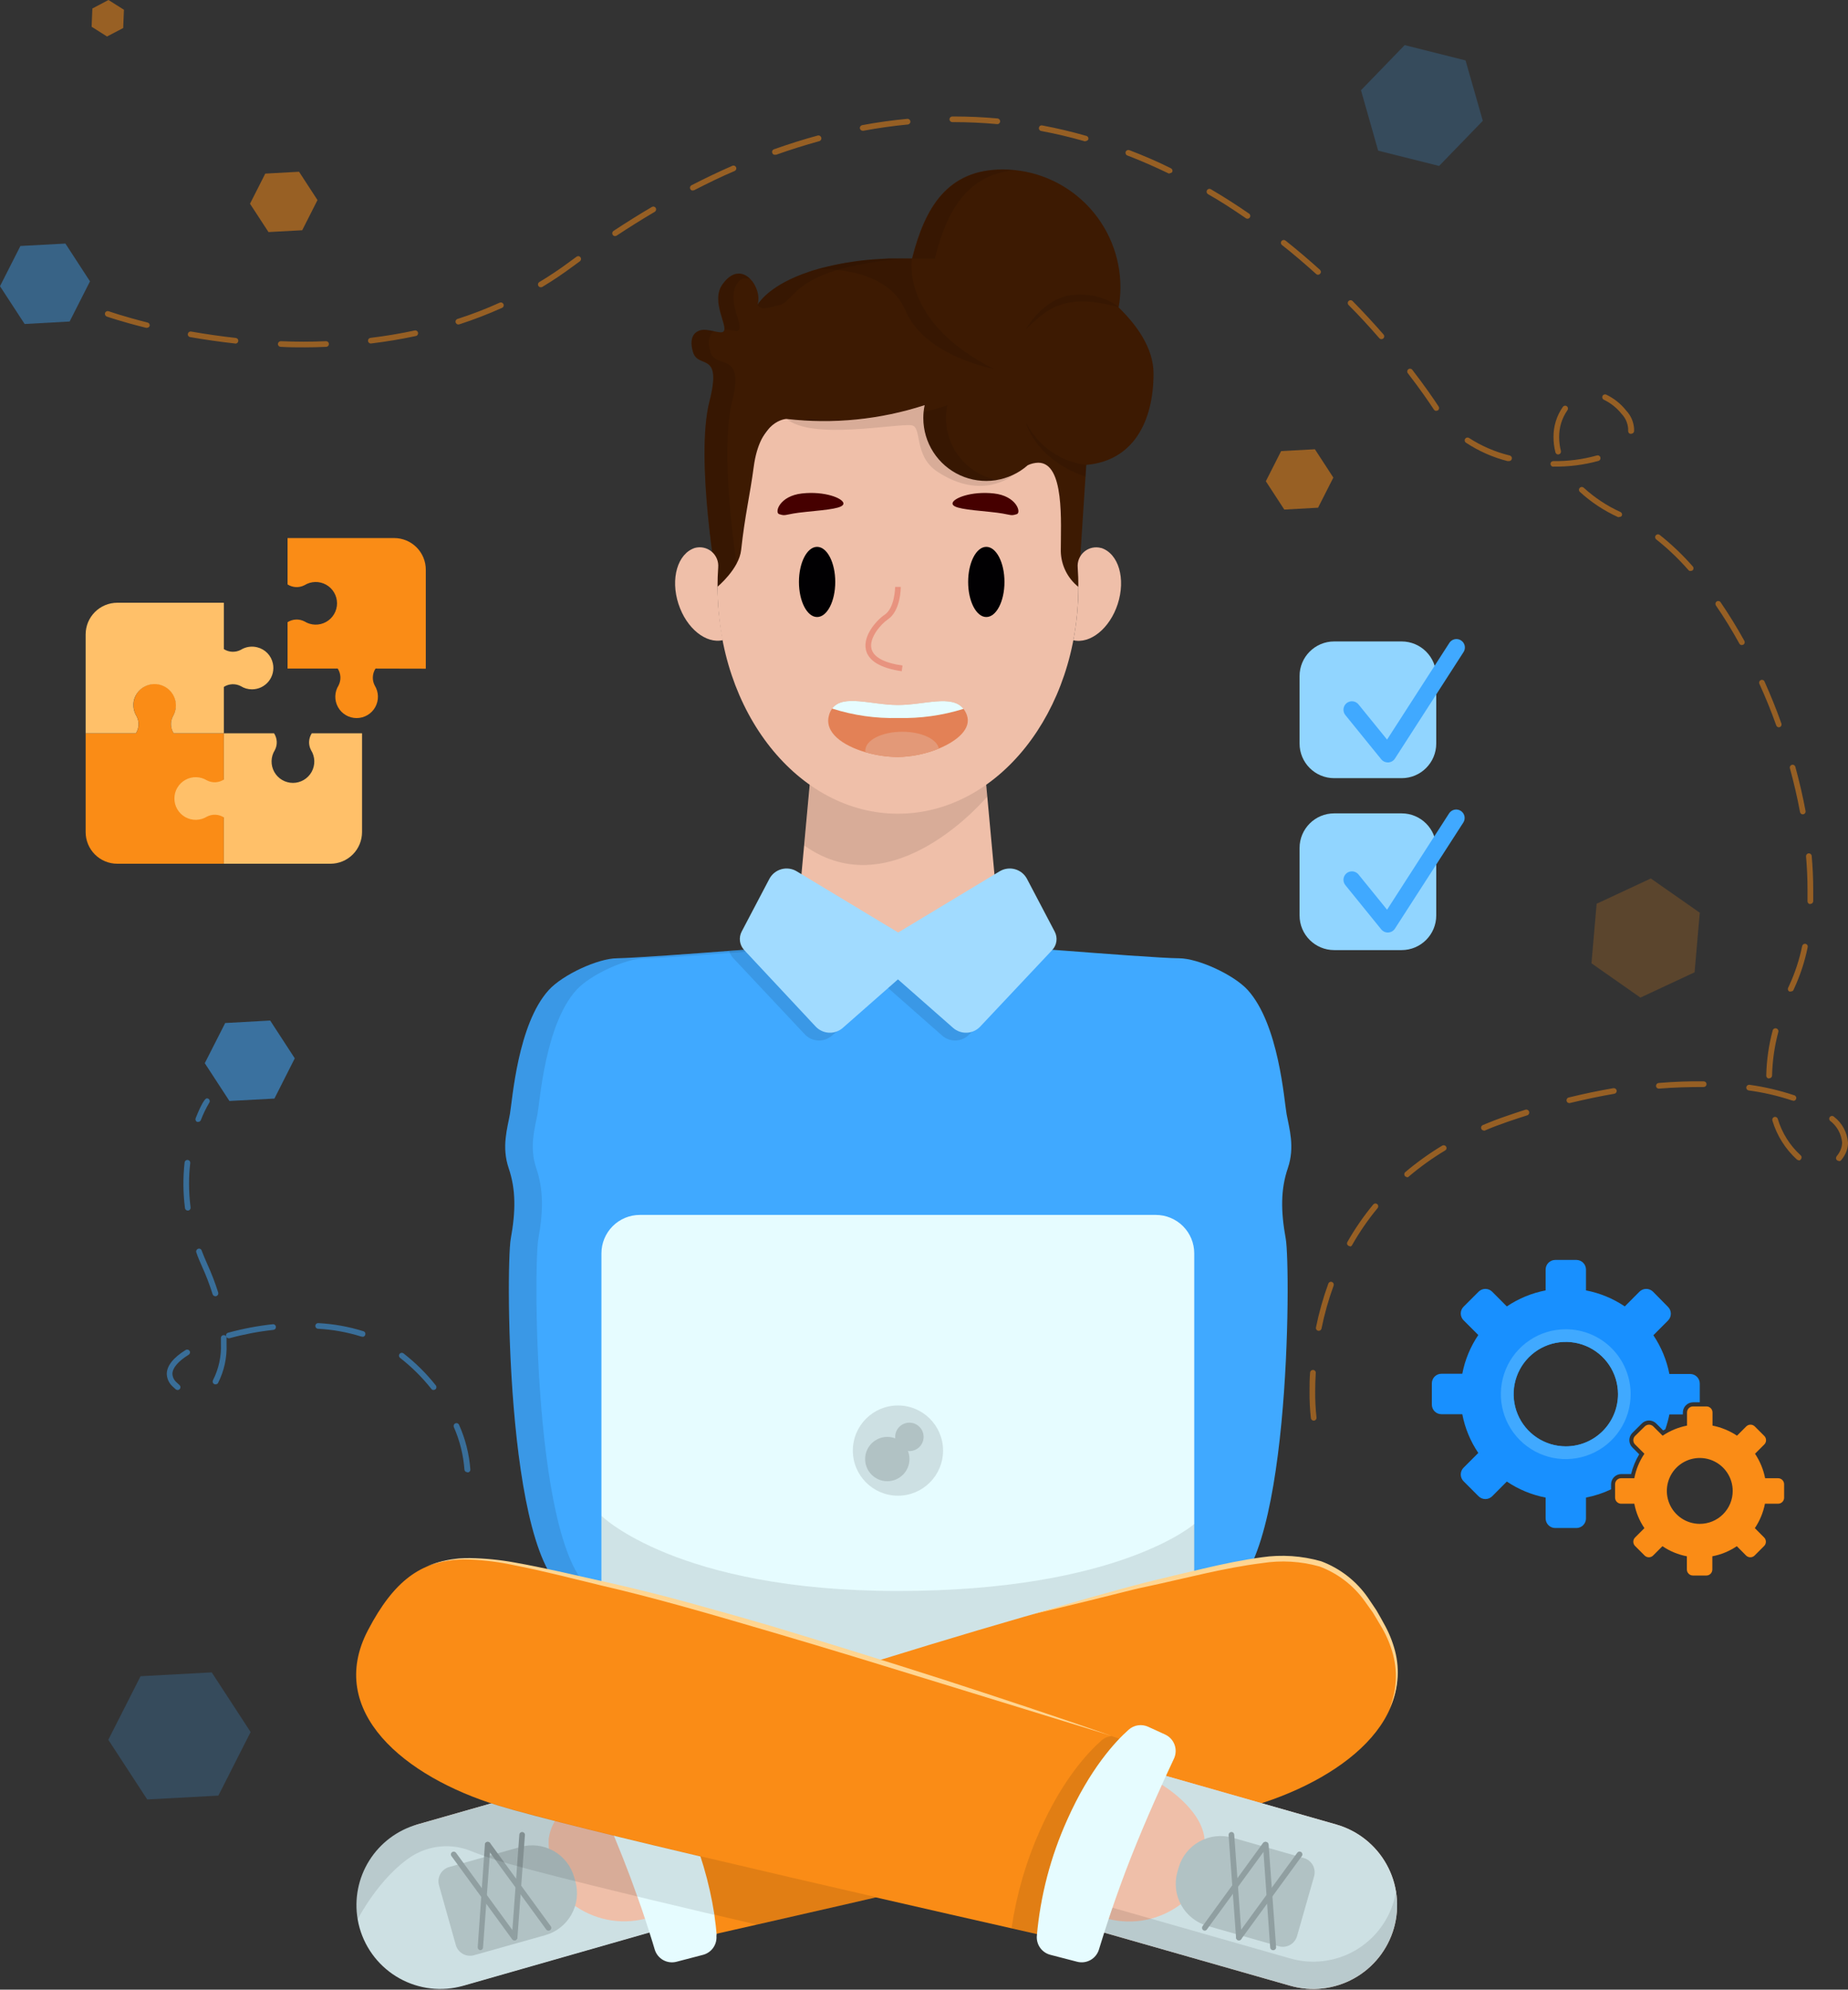 <svg width="328" height="353" viewBox="0 0 328 353" fill="none" xmlns="http://www.w3.org/2000/svg">
<rect x="0" y="0" width="328" height="353" fill="#333333" stroke="none"/>
<g clip-path="url(#clip0_2777_9105)">
<path d="M228.357 197.665C227.917 195.213 226.986 181.753 221.462 175.649C219.01 172.947 212.706 170.044 209.303 170.014C206.561 170.014 194.752 169.114 189.459 168.703L186.867 168.513L159.377 171.936L131.997 168.513L129.405 168.703C124.111 169.114 112.302 169.984 109.56 170.014C106.158 170.014 99.853 172.947 97.401 175.649C91.877 181.723 90.947 195.183 90.506 197.665C90.066 200.146 88.995 203.469 90.286 207.252C91.577 211.034 91.547 214.887 90.656 219.781C89.766 224.674 89.766 281.206 102.225 282.997C108.479 283.878 134.438 285.099 158.766 286.089V286.139H159.427H160.097V286.089C184.415 285.089 210.384 283.878 216.638 282.997C229.098 281.216 229.098 224.674 228.207 219.781C227.316 214.887 227.286 211.034 228.577 207.252C229.868 203.469 228.807 200.146 228.357 197.665Z" fill="#40A9FF"/>
<path d="M75.575 118.637V101.074C75.575 99.587 74.985 98.16 73.934 97.108C72.884 96.055 71.458 95.463 69.971 95.46H51.037V103.686C51.481 103.971 51.993 104.134 52.52 104.159C53.047 104.183 53.571 104.068 54.04 103.826C54.612 103.47 55.27 103.273 55.944 103.257C56.619 103.24 57.285 103.404 57.875 103.732C58.464 104.059 58.956 104.539 59.297 105.12C59.639 105.702 59.82 106.364 59.82 107.038C59.82 107.713 59.639 108.375 59.297 108.956C58.956 109.538 58.464 110.017 57.875 110.345C57.285 110.672 56.619 110.836 55.944 110.82C55.27 110.803 54.612 110.607 54.04 110.251C53.571 110.008 53.047 109.893 52.52 109.918C51.993 109.943 51.481 110.106 51.037 110.391V118.617H59.944C60.229 119.061 60.392 119.572 60.417 120.099C60.441 120.626 60.327 121.15 60.084 121.619C59.728 122.192 59.531 122.849 59.515 123.524C59.498 124.198 59.662 124.864 59.99 125.454C60.318 126.044 60.797 126.535 61.378 126.877C61.96 127.219 62.622 127.399 63.296 127.399C63.971 127.399 64.633 127.219 65.214 126.877C65.796 126.535 66.275 126.044 66.603 125.454C66.93 124.864 67.094 124.198 67.078 123.524C67.061 122.849 66.865 122.192 66.509 121.619C66.266 121.15 66.151 120.626 66.176 120.099C66.201 119.572 66.364 119.061 66.649 118.617L75.575 118.637Z" fill="#FA8C16"/>
<path d="M30.823 130.095C30.538 129.651 30.374 129.14 30.35 128.613C30.325 128.086 30.44 127.562 30.683 127.093C31.039 126.52 31.235 125.863 31.252 125.188C31.268 124.514 31.104 123.848 30.777 123.258C30.449 122.668 29.97 122.177 29.388 121.835C28.807 121.493 28.145 121.313 27.47 121.313C26.796 121.313 26.133 121.493 25.552 121.835C24.971 122.177 24.491 122.668 24.164 123.258C23.836 123.848 23.672 124.514 23.689 125.188C23.705 125.863 23.902 126.52 24.258 127.093C24.502 127.561 24.618 128.085 24.595 128.612C24.573 129.139 24.411 129.65 24.128 130.095H15.201V147.628C15.201 149.117 15.793 150.545 16.846 151.598C17.898 152.651 19.326 153.242 20.815 153.242H39.729V130.095H30.823Z" fill="#FA8C16"/>
<path d="M45.663 114.844C45.17 114.716 44.655 114.691 44.151 114.768C43.647 114.845 43.164 115.025 42.731 115.294C42.264 115.538 41.74 115.655 41.213 115.632C40.686 115.609 40.174 115.448 39.729 115.164V106.938H20.815C19.326 106.938 17.898 107.53 16.846 108.583C15.793 109.635 15.201 111.063 15.201 112.552V130.095H24.118C24.401 129.65 24.563 129.139 24.585 128.612C24.608 128.084 24.492 127.561 24.248 127.093C23.978 126.658 23.798 126.174 23.719 125.669C23.64 125.163 23.663 124.647 23.788 124.151C23.93 123.63 24.183 123.146 24.529 122.732C24.874 122.317 25.305 121.981 25.791 121.746C26.277 121.512 26.808 121.384 27.347 121.371C27.887 121.359 28.423 121.462 28.92 121.674C29.416 121.886 29.862 122.201 30.226 122.6C30.59 122.998 30.865 123.47 31.032 123.983C31.199 124.496 31.254 125.039 31.194 125.576C31.134 126.112 30.959 126.63 30.683 127.093C30.44 127.562 30.325 128.086 30.35 128.613C30.374 129.14 30.538 129.651 30.823 130.095H39.729V121.869C40.173 121.584 40.684 121.421 41.211 121.396C41.739 121.372 42.263 121.487 42.731 121.729C43.33 122.107 44.025 122.305 44.733 122.299C45.297 122.298 45.855 122.171 46.364 121.928C46.873 121.684 47.322 121.329 47.676 120.89C48.031 120.451 48.283 119.938 48.415 119.389C48.546 118.84 48.553 118.268 48.435 117.716C48.291 117.025 47.955 116.388 47.464 115.88C46.974 115.371 46.349 115.012 45.663 114.844Z" fill="#FFC069"/>
<path d="M55.34 130.095C55.05 130.537 54.885 131.05 54.862 131.578C54.839 132.107 54.959 132.632 55.21 133.097C55.569 133.672 55.767 134.331 55.785 135.008C55.802 135.684 55.638 136.353 55.31 136.945C54.981 137.537 54.501 138.031 53.918 138.374C53.334 138.717 52.67 138.899 51.993 138.899C51.316 138.899 50.652 138.717 50.068 138.374C49.485 138.031 49.004 137.537 48.676 136.945C48.348 136.353 48.184 135.684 48.202 135.008C48.219 134.331 48.417 133.672 48.776 133.097C49.025 132.631 49.144 132.106 49.12 131.577C49.095 131.048 48.928 130.536 48.636 130.095H39.729V138.311C39.285 138.596 38.774 138.759 38.247 138.784C37.72 138.809 37.195 138.694 36.727 138.451C36.154 138.097 35.497 137.902 34.823 137.887C34.15 137.872 33.484 138.037 32.896 138.365C32.307 138.693 31.817 139.172 31.476 139.753C31.134 140.333 30.955 140.995 30.955 141.669C30.955 142.342 31.134 143.004 31.476 143.585C31.817 144.166 32.307 144.645 32.896 144.973C33.484 145.301 34.15 145.466 34.823 145.45C35.497 145.435 36.154 145.24 36.727 144.886C37.195 144.642 37.718 144.526 38.245 144.548C38.772 144.571 39.284 144.733 39.729 145.016V153.242H58.643C59.38 153.242 60.11 153.097 60.791 152.815C61.472 152.533 62.091 152.119 62.613 151.598C63.134 151.076 63.547 150.458 63.83 149.776C64.112 149.095 64.257 148.365 64.257 147.628V130.095H55.34Z" fill="#FFC069"/>
<path d="M285.949 263.333C285.952 262.851 286.145 262.391 286.486 262.051C286.828 261.712 287.289 261.521 287.771 261.521H289.502C289.803 260.288 290.289 259.107 290.943 258.019L289.722 256.798C289.382 256.456 289.19 255.994 289.19 255.512C289.19 255.03 289.382 254.567 289.722 254.226L291.403 252.555C291.571 252.385 291.77 252.251 291.99 252.159C292.21 252.067 292.446 252.02 292.684 252.02C292.922 252.02 293.158 252.067 293.378 252.159C293.598 252.251 293.798 252.385 293.965 252.555L295.196 253.786C295.316 253.706 295.446 253.646 295.576 253.576C295.878 252.716 296.119 251.837 296.297 250.944H298.689V250.603C298.691 250.122 298.884 249.661 299.226 249.322C299.567 248.983 300.029 248.792 300.51 248.792H301.691V245.47C301.691 245.018 301.512 244.586 301.192 244.267C300.873 243.948 300.441 243.768 299.99 243.768H296.297C295.816 241.31 294.85 238.973 293.455 236.893L296.057 234.281C296.216 234.123 296.342 233.935 296.428 233.728C296.514 233.522 296.558 233.3 296.558 233.076C296.558 232.851 296.514 232.63 296.428 232.423C296.342 232.216 296.216 232.028 296.057 231.87L293.395 229.168C293.074 228.849 292.641 228.671 292.189 228.671C291.737 228.671 291.304 228.849 290.983 229.168L288.381 231.78C286.301 230.379 283.959 229.412 281.496 228.938V225.245C281.496 224.793 281.317 224.359 280.998 224.038C280.68 223.718 280.247 223.536 279.795 223.534H276.032C275.58 223.536 275.147 223.718 274.828 224.038C274.51 224.359 274.331 224.793 274.331 225.245V228.938C271.868 229.412 269.526 230.379 267.446 231.78L264.844 229.168C264.523 228.849 264.09 228.671 263.638 228.671C263.186 228.671 262.753 228.849 262.432 229.168L259.77 231.83C259.611 231.988 259.485 232.176 259.399 232.383C259.313 232.59 259.269 232.811 259.269 233.036C259.269 233.26 259.313 233.482 259.399 233.688C259.485 233.895 259.611 234.083 259.77 234.241L262.382 236.853C260.979 238.929 260.012 241.268 259.54 243.728H255.837C255.386 243.728 254.953 243.908 254.634 244.227C254.315 244.546 254.136 244.978 254.136 245.43V249.202C254.136 249.654 254.315 250.086 254.634 250.405C254.953 250.724 255.386 250.904 255.837 250.904H259.54C260.012 253.364 260.979 255.703 262.382 257.779L259.77 260.391C259.611 260.549 259.485 260.737 259.399 260.943C259.313 261.15 259.269 261.372 259.269 261.596C259.269 261.821 259.313 262.042 259.399 262.249C259.485 262.456 259.611 262.644 259.77 262.802L262.432 265.464C262.753 265.783 263.186 265.961 263.638 265.961C264.09 265.961 264.523 265.783 264.844 265.464L267.446 262.852C269.526 264.253 271.868 265.22 274.331 265.694V269.387C274.331 269.839 274.51 270.273 274.828 270.594C275.147 270.914 275.58 271.096 276.032 271.098H279.795C280.247 271.096 280.68 270.914 280.998 270.594C281.317 270.273 281.496 269.839 281.496 269.387V265.694C283.036 265.397 284.532 264.906 285.949 264.233V263.333ZM277.943 256.608C276.11 256.61 274.318 256.068 272.792 255.051C271.267 254.034 270.078 252.587 269.375 250.894C268.672 249.201 268.487 247.338 268.843 245.539C269.2 243.741 270.082 242.089 271.377 240.792C272.673 239.495 274.324 238.611 276.122 238.253C277.92 237.895 279.783 238.078 281.477 238.779C283.171 239.48 284.619 240.667 285.638 242.192C286.656 243.716 287.2 245.508 287.2 247.341C287.2 248.56 286.96 249.766 286.493 250.892C286.026 252.017 285.342 253.04 284.479 253.901C283.616 254.761 282.592 255.444 281.466 255.908C280.339 256.373 279.132 256.61 277.913 256.608H277.943Z" fill="#1890FF"/>
<path d="M315.621 262.262H313.289C312.984 260.71 312.375 259.234 311.498 257.919L313.139 256.277C313.24 256.178 313.319 256.059 313.374 255.929C313.428 255.798 313.456 255.658 313.456 255.517C313.456 255.375 313.428 255.235 313.374 255.105C313.319 254.974 313.24 254.856 313.139 254.756L311.458 253.075C311.358 252.975 311.24 252.895 311.109 252.841C310.979 252.786 310.839 252.758 310.697 252.758C310.556 252.758 310.416 252.786 310.285 252.841C310.155 252.895 310.036 252.975 309.937 253.075L308.296 254.716C306.98 253.839 305.504 253.23 303.952 252.925V250.593C303.952 250.309 303.84 250.037 303.639 249.836C303.438 249.635 303.166 249.523 302.882 249.523H300.51C300.368 249.521 300.228 249.548 300.097 249.601C299.966 249.654 299.847 249.733 299.746 249.833C299.646 249.932 299.566 250.051 299.512 250.181C299.457 250.312 299.429 250.452 299.429 250.593V252.925C297.88 253.228 296.407 253.837 295.096 254.716L293.445 253.075C293.345 252.975 293.227 252.895 293.096 252.841C292.966 252.786 292.826 252.758 292.684 252.758C292.543 252.758 292.403 252.786 292.272 252.841C292.142 252.895 292.023 252.975 291.924 253.075L290.212 254.756C290.112 254.856 290.032 254.974 289.978 255.105C289.923 255.235 289.895 255.375 289.895 255.517C289.895 255.658 289.923 255.798 289.978 255.929C290.032 256.059 290.112 256.178 290.212 256.277L291.864 257.919C290.978 259.23 290.368 260.707 290.072 262.262H287.741C287.599 262.261 287.459 262.287 287.328 262.34C287.197 262.394 287.077 262.472 286.977 262.572C286.876 262.671 286.797 262.79 286.742 262.921C286.688 263.051 286.66 263.191 286.66 263.333V265.704C286.66 265.991 286.774 266.266 286.976 266.469C287.179 266.671 287.454 266.785 287.741 266.785H290.072C290.367 268.337 290.976 269.812 291.864 271.118L290.212 272.77C290.112 272.869 290.032 272.988 289.978 273.118C289.923 273.249 289.895 273.389 289.895 273.53C289.895 273.671 289.923 273.812 289.978 273.942C290.032 274.073 290.112 274.191 290.212 274.291L291.894 275.972C291.993 276.072 292.112 276.152 292.242 276.206C292.373 276.261 292.513 276.289 292.654 276.289C292.796 276.289 292.936 276.261 293.066 276.206C293.197 276.152 293.315 276.072 293.415 275.972L295.066 274.321C296.373 275.208 297.847 275.818 299.399 276.112V278.444C299.399 278.73 299.513 279.005 299.716 279.208C299.918 279.411 300.193 279.524 300.48 279.524H302.852C302.993 279.524 303.133 279.496 303.264 279.442C303.394 279.388 303.513 279.308 303.612 279.207C303.712 279.107 303.791 278.988 303.844 278.857C303.897 278.725 303.924 278.585 303.922 278.444V276.112C305.477 275.816 306.955 275.207 308.266 274.321L309.907 275.972C310.006 276.072 310.125 276.152 310.255 276.206C310.386 276.261 310.526 276.289 310.667 276.289C310.809 276.289 310.949 276.261 311.079 276.206C311.21 276.152 311.328 276.072 311.428 275.972L313.109 274.291C313.21 274.191 313.289 274.073 313.344 273.942C313.398 273.812 313.426 273.671 313.426 273.53C313.426 273.389 313.398 273.249 313.344 273.118C313.289 272.988 313.21 272.869 313.109 272.77L311.468 271.118C312.347 269.807 312.956 268.334 313.259 266.785H315.591C315.732 266.785 315.872 266.757 316.003 266.703C316.134 266.648 316.252 266.568 316.352 266.468C316.451 266.367 316.53 266.248 316.583 266.117C316.636 265.986 316.663 265.846 316.662 265.704V263.333C316.662 263.054 316.553 262.786 316.359 262.586C316.164 262.386 315.9 262.27 315.621 262.262ZM301.691 270.358C300.534 270.358 299.404 270.015 298.443 269.372C297.482 268.729 296.732 267.816 296.29 266.748C295.848 265.679 295.733 264.504 295.96 263.37C296.186 262.236 296.743 261.194 297.562 260.377C298.38 259.56 299.422 259.005 300.557 258.78C301.691 258.556 302.867 258.673 303.934 259.117C305.002 259.561 305.914 260.311 306.555 261.274C307.196 262.236 307.537 263.367 307.535 264.523C307.535 265.29 307.384 266.05 307.09 266.758C306.796 267.467 306.366 268.111 305.823 268.652C305.28 269.194 304.636 269.624 303.927 269.917C303.218 270.209 302.458 270.359 301.691 270.358Z" fill="#FA8C16"/>
<path d="M277.913 235.833C275.634 235.831 273.406 236.505 271.51 237.77C269.615 239.034 268.137 240.833 267.264 242.938C266.391 245.044 266.162 247.36 266.606 249.596C267.05 251.831 268.147 253.884 269.759 255.496C271.37 257.107 273.423 258.204 275.659 258.649C277.894 259.093 280.211 258.864 282.316 257.991C284.421 257.118 286.22 255.64 287.485 253.744C288.75 251.848 289.424 249.62 289.422 247.341C289.422 244.289 288.209 241.362 286.051 239.203C283.893 237.045 280.966 235.833 277.913 235.833ZM277.913 256.608C276.08 256.61 274.287 256.068 272.762 255.051C271.237 254.034 270.048 252.587 269.345 250.894C268.642 249.201 268.457 247.337 268.813 245.539C269.17 243.741 270.052 242.089 271.347 240.792C272.643 239.495 274.294 238.611 276.092 238.253C277.89 237.895 279.753 238.078 281.447 238.779C283.141 239.48 284.589 240.667 285.608 242.192C286.626 243.716 287.17 245.508 287.17 247.341C287.17 249.797 286.195 252.152 284.459 253.89C282.724 255.628 280.369 256.605 277.913 256.608Z" fill="#40A9FF"/>
<g opacity="0.5">
<path d="M233.171 252.044C233.05 252.044 232.933 252 232.842 251.921C232.75 251.842 232.689 251.733 232.67 251.614C232.494 250.039 232.414 248.455 232.43 246.871C232.43 245.77 232.43 244.639 232.53 243.508C232.54 243.377 232.602 243.255 232.701 243.169C232.8 243.083 232.929 243.04 233.061 243.048C233.127 243.05 233.192 243.066 233.252 243.095C233.312 243.123 233.365 243.163 233.409 243.213C233.453 243.262 233.486 243.32 233.507 243.383C233.528 243.446 233.536 243.512 233.531 243.578C233.461 244.679 233.431 245.79 233.431 246.871C233.418 248.408 233.495 249.945 233.661 251.474C233.671 251.539 233.668 251.605 233.652 251.669C233.636 251.733 233.608 251.793 233.569 251.846C233.53 251.899 233.481 251.944 233.425 251.978C233.368 252.012 233.306 252.035 233.241 252.044H233.171ZM234.061 236.103H233.961C233.897 236.09 233.836 236.064 233.781 236.027C233.727 235.99 233.68 235.943 233.644 235.888C233.608 235.834 233.582 235.772 233.57 235.708C233.557 235.643 233.558 235.577 233.571 235.512C234.109 232.87 234.841 230.271 235.763 227.737C235.808 227.612 235.901 227.51 236.021 227.454C236.141 227.398 236.278 227.391 236.403 227.436C236.527 227.486 236.627 227.581 236.683 227.702C236.739 227.823 236.746 227.961 236.703 228.087C235.795 230.571 235.076 233.12 234.552 235.712C234.53 235.818 234.474 235.913 234.393 235.984C234.311 236.054 234.209 236.096 234.101 236.103H234.061ZM239.585 221.092C239.497 221.092 239.41 221.068 239.335 221.022C239.278 220.99 239.228 220.946 239.187 220.894C239.147 220.843 239.118 220.783 239.101 220.72C239.084 220.656 239.08 220.59 239.09 220.525C239.099 220.46 239.121 220.397 239.155 220.341C240.483 217.995 242.017 215.771 243.738 213.696C243.823 213.594 243.945 213.53 244.078 213.518C244.21 213.506 244.342 213.546 244.444 213.631C244.546 213.716 244.61 213.838 244.623 213.971C244.635 214.103 244.594 214.235 244.509 214.337C242.824 216.37 241.321 218.546 240.016 220.842C239.985 220.925 239.932 220.998 239.864 221.055C239.795 221.111 239.713 221.148 239.625 221.162L239.585 221.092ZM249.743 208.833C249.641 208.832 249.542 208.8 249.459 208.741C249.375 208.682 249.312 208.599 249.277 208.503C249.243 208.408 249.238 208.304 249.264 208.205C249.29 208.107 249.345 208.018 249.423 207.952C251.483 206.214 253.678 204.641 255.987 203.249C256.102 203.183 256.237 203.165 256.365 203.199C256.492 203.233 256.601 203.315 256.668 203.429C256.704 203.484 256.727 203.546 256.738 203.611C256.749 203.676 256.746 203.742 256.73 203.806C256.714 203.87 256.686 203.93 256.646 203.982C256.605 204.034 256.555 204.077 256.498 204.109C254.235 205.467 252.086 207.007 250.073 208.713C249.998 208.8 249.896 208.86 249.783 208.883L249.743 208.833ZM326.369 205.961C326.253 205.958 326.141 205.919 326.049 205.851C325.948 205.763 325.885 205.64 325.874 205.508C325.863 205.375 325.904 205.243 325.989 205.14C326.155 204.938 326.305 204.724 326.439 204.5C326.77 203.96 326.95 203.341 326.959 202.708C326.89 201.949 326.662 201.212 326.292 200.545C325.922 199.878 325.416 199.296 324.808 198.836C324.716 198.742 324.665 198.616 324.665 198.485C324.665 198.354 324.716 198.229 324.808 198.135C324.854 198.088 324.91 198.051 324.971 198.025C325.031 198 325.097 197.987 325.163 197.987C325.229 197.987 325.294 198 325.355 198.025C325.416 198.051 325.472 198.088 325.518 198.135C326.234 198.686 326.825 199.381 327.252 200.176C327.68 200.971 327.935 201.848 328 202.748C327.992 203.561 327.764 204.357 327.34 205.05C327.178 205.32 326.998 205.577 326.799 205.821C326.752 205.879 326.693 205.926 326.625 205.959C326.558 205.992 326.484 206.01 326.409 206.011L326.369 205.961ZM319.264 205.841C319.148 205.839 319.036 205.801 318.943 205.731C316.886 203.863 315.377 201.468 314.58 198.806C314.542 198.679 314.554 198.543 314.613 198.426C314.673 198.308 314.776 198.218 314.9 198.175C315.027 198.134 315.164 198.145 315.282 198.205C315.4 198.265 315.49 198.369 315.531 198.495C316.269 200.979 317.67 203.214 319.584 204.96C319.635 205.002 319.676 205.053 319.707 205.111C319.738 205.169 319.756 205.232 319.762 205.298C319.767 205.363 319.76 205.429 319.74 205.491C319.719 205.553 319.687 205.611 319.644 205.661C319.608 205.722 319.559 205.774 319.5 205.814C319.441 205.854 319.374 205.88 319.304 205.891L319.264 205.841ZM263.373 200.567C263.275 200.568 263.179 200.541 263.097 200.487C263.014 200.434 262.95 200.357 262.912 200.267C262.886 200.206 262.872 200.141 262.87 200.075C262.869 200.009 262.881 199.944 262.905 199.882C262.929 199.821 262.965 199.765 263.011 199.717C263.057 199.67 263.112 199.632 263.173 199.606C264.534 199.036 265.955 198.485 267.406 197.995C268.526 197.605 269.647 197.234 270.748 196.884C270.881 196.844 271.024 196.859 271.146 196.925C271.268 196.99 271.359 197.102 271.399 197.234C271.438 197.367 271.424 197.51 271.358 197.632C271.292 197.754 271.181 197.845 271.048 197.885C269.958 198.225 268.847 198.595 267.726 198.976C266.305 199.466 264.904 199.976 263.563 200.567C263.516 200.593 263.465 200.61 263.413 200.617L263.373 200.567ZM278.604 195.703C278.471 195.719 278.338 195.682 278.232 195.599C278.127 195.517 278.059 195.396 278.043 195.263C278.028 195.13 278.065 194.997 278.148 194.892C278.23 194.786 278.351 194.718 278.484 194.702C281.136 194.052 283.778 193.502 286.36 193.061C286.491 193.041 286.625 193.072 286.733 193.149C286.841 193.225 286.916 193.341 286.94 193.472C286.96 193.603 286.929 193.737 286.853 193.845C286.776 193.953 286.66 194.028 286.53 194.052C283.968 194.482 281.346 195.053 278.724 195.673L278.604 195.703ZM318.233 195.243C318.18 195.252 318.126 195.252 318.073 195.243C315.569 194.41 312.992 193.814 310.377 193.462C310.245 193.442 310.126 193.371 310.046 193.264C309.965 193.158 309.93 193.024 309.947 192.891C309.969 192.76 310.04 192.643 310.146 192.563C310.253 192.483 310.385 192.446 310.517 192.461C313.193 192.833 315.83 193.449 318.393 194.302C318.526 194.323 318.645 194.397 318.723 194.505C318.802 194.614 318.835 194.75 318.813 194.883C318.792 195.015 318.719 195.134 318.61 195.213C318.501 195.292 318.366 195.324 318.233 195.303V195.243ZM294.425 193.141C294.299 193.144 294.176 193.098 294.083 193.012C293.989 192.926 293.933 192.808 293.925 192.681C293.917 192.549 293.96 192.419 294.046 192.318C294.132 192.217 294.254 192.153 294.385 192.141C297.137 191.91 299.859 191.81 302.391 191.85C302.524 191.85 302.651 191.903 302.745 191.997C302.839 192.091 302.892 192.218 302.892 192.351C302.892 192.483 302.839 192.611 302.745 192.705C302.651 192.798 302.524 192.851 302.391 192.851C299.859 192.851 297.167 192.911 294.445 193.141H294.425ZM313.98 191.34C313.914 191.339 313.849 191.325 313.789 191.298C313.729 191.272 313.674 191.234 313.629 191.186C313.583 191.139 313.548 191.083 313.524 191.022C313.5 190.961 313.488 190.895 313.489 190.83C313.549 188.125 313.932 185.437 314.63 182.824C314.647 182.758 314.677 182.696 314.718 182.642C314.759 182.588 314.81 182.542 314.869 182.508C314.927 182.474 314.992 182.451 315.059 182.442C315.127 182.432 315.195 182.436 315.261 182.454C315.326 182.471 315.388 182.5 315.442 182.541C315.496 182.582 315.542 182.634 315.576 182.692C315.611 182.751 315.633 182.815 315.643 182.883C315.652 182.95 315.648 183.018 315.631 183.084C314.951 185.625 314.578 188.239 314.52 190.87C314.505 190.999 314.44 191.117 314.339 191.199C314.238 191.282 314.109 191.321 313.98 191.31V191.34ZM317.823 175.919C317.753 175.933 317.682 175.933 317.612 175.919C317.553 175.892 317.499 175.853 317.454 175.805C317.41 175.757 317.375 175.701 317.353 175.639C317.331 175.578 317.321 175.512 317.324 175.447C317.327 175.381 317.344 175.317 317.372 175.258L317.562 174.848C318.598 172.61 319.37 170.259 319.864 167.843C319.893 167.712 319.972 167.598 320.084 167.525C320.197 167.452 320.333 167.426 320.465 167.453C320.529 167.466 320.59 167.491 320.644 167.528C320.698 167.565 320.744 167.613 320.779 167.668C320.815 167.723 320.839 167.784 320.85 167.849C320.861 167.913 320.859 167.979 320.845 168.043C320.334 170.555 319.535 173 318.463 175.328L318.273 175.729C318.218 175.792 318.147 175.839 318.069 175.867C317.99 175.895 317.905 175.903 317.823 175.889V175.919ZM321.295 160.397C321.23 160.396 321.165 160.382 321.106 160.355C321.046 160.329 320.992 160.291 320.948 160.243C320.903 160.196 320.868 160.14 320.845 160.079C320.822 160.017 320.812 159.952 320.815 159.887C320.815 159.177 320.815 158.456 320.815 157.735C320.815 155.864 320.725 153.923 320.555 151.941C320.549 151.876 320.557 151.809 320.577 151.747C320.598 151.684 320.63 151.626 320.673 151.576C320.716 151.525 320.768 151.484 320.827 151.454C320.885 151.424 320.949 151.406 321.015 151.401C321.081 151.396 321.147 151.403 321.209 151.424C321.272 151.444 321.33 151.476 321.38 151.519C321.431 151.562 321.472 151.614 321.502 151.673C321.532 151.731 321.55 151.795 321.555 151.861C321.735 153.863 321.826 155.864 321.826 157.735C321.826 158.466 321.826 159.197 321.826 159.917C321.813 160.046 321.75 160.165 321.651 160.249C321.552 160.334 321.425 160.376 321.295 160.367V160.397ZM319.974 144.476C319.857 144.477 319.743 144.437 319.653 144.362C319.563 144.286 319.503 144.181 319.484 144.065C319.013 141.524 318.403 138.912 317.692 136.31C317.674 136.246 317.669 136.179 317.677 136.113C317.684 136.048 317.705 135.984 317.738 135.926C317.77 135.869 317.814 135.818 317.867 135.777C317.919 135.737 317.979 135.707 318.043 135.689C318.17 135.656 318.306 135.673 318.42 135.739C318.534 135.805 318.618 135.913 318.653 136.04C319.374 138.672 319.984 141.313 320.465 143.875C320.478 143.94 320.478 144.007 320.464 144.073C320.451 144.138 320.425 144.199 320.388 144.254C320.351 144.309 320.303 144.356 320.247 144.393C320.192 144.429 320.13 144.454 320.064 144.466L319.974 144.476ZM315.741 129.044C315.639 129.042 315.54 129.009 315.456 128.95C315.373 128.891 315.308 128.809 315.271 128.714C314.38 126.212 313.369 123.711 312.269 121.319C312.214 121.198 312.21 121.061 312.257 120.937C312.304 120.813 312.398 120.713 312.519 120.658C312.578 120.63 312.643 120.614 312.709 120.612C312.775 120.609 312.84 120.62 312.902 120.643C312.964 120.666 313.02 120.702 313.068 120.748C313.115 120.793 313.153 120.848 313.179 120.909C314.27 123.34 315.291 125.852 316.181 128.374C316.223 128.5 316.214 128.638 316.156 128.757C316.098 128.877 315.996 128.969 315.871 129.014C315.828 129.02 315.784 129.02 315.741 129.014V129.044ZM309.166 114.454C309.076 114.453 308.988 114.429 308.911 114.383C308.834 114.337 308.77 114.272 308.726 114.194C307.405 111.802 306.004 109.52 304.553 107.419C304.481 107.307 304.455 107.173 304.479 107.043C304.503 106.912 304.576 106.796 304.683 106.718C304.737 106.68 304.799 106.654 304.864 106.64C304.928 106.626 304.995 106.625 305.06 106.637C305.126 106.649 305.188 106.674 305.243 106.71C305.299 106.746 305.346 106.793 305.383 106.848C306.845 108.98 308.266 111.281 309.607 113.703C309.638 113.761 309.658 113.824 309.665 113.89C309.672 113.956 309.667 114.022 309.648 114.085C309.629 114.148 309.598 114.207 309.557 114.258C309.516 114.31 309.464 114.352 309.406 114.384C309.332 114.42 309.249 114.434 309.166 114.424V114.454ZM300.06 101.314C299.988 101.314 299.917 101.298 299.852 101.269C299.786 101.24 299.728 101.197 299.679 101.144C297.942 99.155 296.026 97.329 293.955 95.69C293.852 95.608 293.786 95.487 293.771 95.356C293.756 95.225 293.793 95.093 293.875 94.99C293.956 94.885 294.075 94.817 294.207 94.8C294.338 94.783 294.471 94.819 294.576 94.9C296.69 96.579 298.649 98.444 300.43 100.474C300.477 100.52 300.514 100.575 300.539 100.636C300.565 100.697 300.578 100.763 300.578 100.829C300.578 100.895 300.565 100.96 300.539 101.021C300.514 101.082 300.477 101.138 300.43 101.184C300.324 101.264 300.191 101.3 300.06 101.284V101.314ZM287.4 91.737C287.328 91.756 287.252 91.756 287.18 91.737C284.7 90.613 282.413 89.103 280.405 87.264C280.357 87.219 280.319 87.164 280.292 87.104C280.265 87.044 280.25 86.979 280.248 86.913C280.244 86.779 280.294 86.65 280.385 86.553C280.477 86.457 280.603 86.4 280.736 86.396C280.87 86.392 280.999 86.442 281.096 86.533C283.027 88.302 285.226 89.754 287.61 90.837C287.671 90.864 287.725 90.904 287.769 90.953C287.814 91.002 287.848 91.059 287.871 91.122C287.893 91.184 287.903 91.25 287.899 91.316C287.896 91.382 287.879 91.447 287.851 91.507C287.8 91.577 287.732 91.633 287.652 91.668C287.573 91.703 287.486 91.716 287.4 91.707V91.737ZM275.712 82.811C275.577 82.811 275.448 82.759 275.351 82.665C275.254 82.572 275.197 82.445 275.191 82.31C275.189 82.246 275.199 82.183 275.221 82.123C275.243 82.063 275.278 82.008 275.321 81.961C275.365 81.915 275.418 81.877 275.476 81.851C275.535 81.825 275.598 81.811 275.662 81.81C278.285 81.852 280.901 81.515 283.427 80.809C283.49 80.789 283.556 80.782 283.621 80.788C283.686 80.794 283.75 80.812 283.807 80.843C283.865 80.874 283.916 80.916 283.958 80.967C283.999 81.018 284.03 81.076 284.048 81.139C284.068 81.203 284.075 81.269 284.07 81.335C284.064 81.401 284.045 81.465 284.014 81.524C283.984 81.582 283.942 81.634 283.891 81.677C283.84 81.719 283.781 81.751 283.718 81.77C281.111 82.486 278.415 82.826 275.712 82.781V82.811ZM267.706 81.81H267.586C264.955 81.142 262.455 80.035 260.19 78.537C260.135 78.502 260.087 78.456 260.05 78.402C260.013 78.347 259.987 78.286 259.974 78.222C259.961 78.157 259.961 78.091 259.974 78.027C259.987 77.962 260.013 77.901 260.05 77.847C260.124 77.737 260.237 77.661 260.367 77.635C260.496 77.609 260.63 77.635 260.741 77.707C262.939 79.131 265.361 80.176 267.906 80.799C268.039 80.816 268.159 80.886 268.241 80.992C268.322 81.098 268.359 81.232 268.341 81.365C268.324 81.497 268.255 81.618 268.149 81.699C268.043 81.781 267.909 81.817 267.776 81.8L267.706 81.81ZM276.552 80.629C276.441 80.628 276.334 80.59 276.247 80.521C276.16 80.452 276.099 80.356 276.072 80.249C275.846 79.373 275.732 78.472 275.732 77.567C275.708 75.642 276.289 73.759 277.393 72.183C277.432 72.13 277.481 72.085 277.537 72.05C277.593 72.016 277.655 71.993 277.72 71.983C277.785 71.972 277.852 71.975 277.916 71.991C277.98 72.006 278.04 72.034 278.094 72.073C278.147 72.112 278.192 72.16 278.226 72.217C278.26 72.273 278.283 72.335 278.294 72.4C278.304 72.465 278.301 72.532 278.286 72.596C278.27 72.66 278.242 72.72 278.204 72.773C277.222 74.177 276.707 75.854 276.733 77.567C276.733 78.391 276.838 79.211 277.043 80.009C277.073 80.136 277.052 80.27 276.985 80.382C276.918 80.495 276.809 80.576 276.682 80.609L276.552 80.629ZM289.472 76.976H289.412C289.281 76.959 289.161 76.89 289.081 76.785C289 76.68 288.964 76.547 288.981 76.416C288.981 76.306 288.981 76.186 288.981 76.076C288.92 75.103 288.52 74.182 287.851 73.474C286.994 72.385 285.899 71.508 284.648 70.912C284.536 70.853 284.45 70.752 284.408 70.632C284.367 70.511 284.373 70.38 284.425 70.264C284.478 70.148 284.572 70.056 284.69 70.007C284.808 69.958 284.939 69.956 285.059 70.001C286.448 70.659 287.667 71.628 288.621 72.833C289.455 73.709 289.954 74.849 290.032 76.056C290.043 76.209 290.043 76.363 290.032 76.516C290.015 76.642 289.951 76.758 289.853 76.839C289.754 76.921 289.629 76.963 289.502 76.956L289.472 76.976ZM254.927 72.893C254.844 72.893 254.762 72.874 254.689 72.835C254.616 72.797 254.553 72.741 254.506 72.673C253.586 71.272 252.034 69.01 249.853 66.189C249.781 66.083 249.753 65.954 249.773 65.829C249.793 65.703 249.86 65.59 249.961 65.512C250.062 65.434 250.189 65.397 250.315 65.41C250.442 65.422 250.56 65.482 250.643 65.578C252.845 68.43 254.416 70.712 255.337 72.123C255.374 72.177 255.4 72.238 255.413 72.302C255.426 72.367 255.426 72.433 255.413 72.498C255.4 72.562 255.374 72.623 255.337 72.677C255.3 72.732 255.252 72.778 255.197 72.813C255.123 72.852 255.04 72.873 254.957 72.873L254.927 72.893ZM54.12 61.625C52.709 61.625 51.258 61.625 49.806 61.535C49.741 61.532 49.676 61.517 49.616 61.489C49.557 61.462 49.503 61.423 49.458 61.374C49.414 61.326 49.379 61.27 49.356 61.208C49.334 61.146 49.323 61.08 49.326 61.015C49.336 60.884 49.395 60.761 49.492 60.672C49.589 60.583 49.715 60.534 49.846 60.534C52.548 60.644 55.14 60.654 57.852 60.534C57.918 60.532 57.984 60.542 58.045 60.565C58.107 60.587 58.164 60.622 58.212 60.667C58.261 60.711 58.3 60.765 58.327 60.825C58.355 60.884 58.37 60.949 58.373 61.015C58.375 61.08 58.365 61.146 58.342 61.208C58.32 61.27 58.285 61.326 58.24 61.374C58.196 61.423 58.142 61.462 58.082 61.489C58.023 61.517 57.958 61.532 57.892 61.535C56.611 61.595 55.361 61.625 54.12 61.625ZM65.818 60.945C65.694 60.943 65.575 60.897 65.483 60.814C65.391 60.731 65.332 60.617 65.318 60.494C65.304 60.363 65.342 60.231 65.425 60.128C65.507 60.025 65.627 59.959 65.758 59.944C68.42 59.624 71.062 59.183 73.604 58.633C73.668 58.62 73.735 58.619 73.799 58.632C73.864 58.644 73.925 58.669 73.98 58.706C74.035 58.742 74.082 58.789 74.119 58.843C74.156 58.898 74.181 58.959 74.194 59.023C74.209 59.087 74.211 59.153 74.199 59.218C74.188 59.282 74.164 59.344 74.129 59.399C74.093 59.454 74.047 59.501 73.993 59.538C73.939 59.575 73.878 59.601 73.814 59.614C71.242 60.164 68.57 60.614 65.878 60.935L65.818 60.945ZM41.801 60.945H41.751C39.109 60.654 36.427 60.274 33.745 59.804C33.68 59.794 33.618 59.772 33.563 59.737C33.507 59.703 33.459 59.658 33.422 59.605C33.385 59.551 33.358 59.491 33.345 59.427C33.332 59.363 33.331 59.297 33.344 59.233C33.355 59.168 33.379 59.106 33.414 59.05C33.449 58.994 33.495 58.945 33.549 58.907C33.603 58.869 33.664 58.842 33.728 58.828C33.793 58.813 33.86 58.812 33.925 58.823C36.537 59.283 39.199 59.664 41.821 59.954C41.886 59.958 41.951 59.975 42.01 60.004C42.069 60.032 42.122 60.072 42.166 60.122C42.209 60.171 42.243 60.228 42.264 60.291C42.286 60.353 42.295 60.419 42.291 60.484C42.287 60.55 42.27 60.614 42.241 60.673C42.213 60.733 42.172 60.786 42.123 60.829C42.074 60.873 42.017 60.907 41.954 60.928C41.892 60.95 41.826 60.959 41.761 60.955L41.801 60.945ZM245.179 60.164C245.109 60.165 245.039 60.15 244.975 60.12C244.911 60.091 244.855 60.048 244.809 59.994C243.068 57.992 241.237 55.991 239.385 54.14C239.333 54.094 239.291 54.039 239.261 53.977C239.232 53.914 239.215 53.847 239.213 53.778C239.211 53.709 239.223 53.64 239.249 53.576C239.274 53.512 239.313 53.454 239.362 53.406C239.411 53.357 239.47 53.32 239.534 53.295C239.599 53.27 239.667 53.259 239.736 53.262C239.805 53.265 239.873 53.283 239.934 53.313C239.996 53.344 240.051 53.386 240.096 53.439C241.967 55.34 243.808 57.332 245.56 59.343C245.625 59.415 245.667 59.504 245.682 59.599C245.697 59.695 245.683 59.792 245.642 59.88C245.602 59.968 245.536 60.042 245.454 60.092C245.371 60.143 245.276 60.168 245.179 60.164ZM26.079 58.163H25.959C21.606 57.092 18.954 56.161 18.954 56.161C18.829 56.116 18.727 56.023 18.669 55.904C18.611 55.784 18.602 55.647 18.644 55.521C18.689 55.396 18.782 55.294 18.902 55.238C19.022 55.182 19.159 55.175 19.284 55.22C19.284 55.22 21.886 56.141 26.189 57.222C26.318 57.253 26.429 57.333 26.498 57.446C26.567 57.558 26.59 57.694 26.559 57.822C26.524 57.921 26.459 58.005 26.372 58.065C26.286 58.124 26.184 58.155 26.079 58.153V58.163ZM81.44 57.562C81.307 57.583 81.171 57.551 81.062 57.472C80.954 57.393 80.88 57.275 80.859 57.142C80.838 57.009 80.87 56.873 80.949 56.765C81.028 56.656 81.147 56.583 81.279 56.561C83.804 55.75 86.28 54.794 88.695 53.699C88.816 53.645 88.953 53.641 89.077 53.688C89.201 53.735 89.301 53.829 89.355 53.95C89.384 54.01 89.4 54.075 89.403 54.142C89.405 54.209 89.395 54.275 89.371 54.337C89.348 54.4 89.312 54.457 89.267 54.506C89.221 54.554 89.166 54.593 89.105 54.62C86.653 55.72 84.144 56.688 81.59 57.522L81.44 57.562ZM95.99 50.967C95.904 50.967 95.819 50.945 95.744 50.903C95.669 50.861 95.606 50.8 95.56 50.727C95.525 50.671 95.502 50.608 95.492 50.543C95.482 50.477 95.485 50.411 95.501 50.346C95.517 50.282 95.545 50.222 95.585 50.169C95.624 50.115 95.673 50.071 95.73 50.037C97.571 48.937 99.355 47.745 101.074 46.464L102.335 45.543C102.388 45.505 102.448 45.476 102.512 45.461C102.576 45.445 102.643 45.443 102.708 45.453C102.773 45.463 102.836 45.486 102.892 45.52C102.948 45.555 102.997 45.6 103.035 45.653C103.111 45.762 103.142 45.895 103.122 46.026C103.101 46.157 103.031 46.274 102.925 46.354L101.674 47.265C99.943 48.556 98.122 49.776 96.281 50.887C96.194 50.941 96.092 50.965 95.99 50.957V50.967ZM233.961 48.756C233.835 48.757 233.714 48.71 233.621 48.626C231.619 46.834 229.618 45.093 227.536 43.472C227.432 43.39 227.364 43.269 227.348 43.137C227.332 43.004 227.369 42.871 227.451 42.766C227.534 42.661 227.654 42.594 227.787 42.578C227.919 42.562 228.052 42.599 228.157 42.681C230.228 44.322 232.29 46.074 234.291 47.885C234.338 47.931 234.375 47.985 234.4 48.045C234.426 48.105 234.439 48.17 234.439 48.235C234.439 48.301 234.426 48.365 234.4 48.425C234.375 48.485 234.338 48.54 234.291 48.586C234.205 48.678 234.087 48.735 233.961 48.746V48.756ZM109.17 41.891C109.086 41.89 109.004 41.868 108.931 41.828C108.858 41.788 108.795 41.73 108.75 41.66C108.677 41.55 108.651 41.416 108.677 41.286C108.704 41.157 108.78 41.043 108.89 40.97C111.151 39.479 113.443 38.048 115.705 36.717C115.818 36.65 115.952 36.631 116.08 36.663C116.207 36.695 116.317 36.775 116.385 36.887C116.452 37.002 116.472 37.138 116.44 37.267C116.408 37.396 116.328 37.507 116.215 37.578C113.963 38.898 111.682 40.33 109.45 41.801C109.367 41.855 109.269 41.883 109.17 41.881V41.891ZM221.412 38.808C221.311 38.809 221.213 38.778 221.132 38.718C218.92 37.197 216.659 35.716 214.407 34.445C214.35 34.412 214.3 34.367 214.26 34.315C214.22 34.262 214.191 34.201 214.174 34.137C214.157 34.073 214.153 34.006 214.162 33.941C214.171 33.875 214.193 33.812 214.227 33.755C214.26 33.698 214.305 33.648 214.358 33.608C214.41 33.568 214.471 33.538 214.535 33.522C214.599 33.505 214.666 33.501 214.731 33.51C214.797 33.519 214.86 33.541 214.917 33.575C217.179 34.906 219.461 36.357 221.692 37.898C221.747 37.934 221.794 37.981 221.83 38.035C221.866 38.09 221.891 38.151 221.903 38.216C221.915 38.28 221.914 38.346 221.9 38.41C221.887 38.474 221.86 38.535 221.822 38.588C221.778 38.656 221.717 38.71 221.645 38.747C221.573 38.784 221.493 38.802 221.412 38.798V38.808ZM122.97 33.805C122.877 33.808 122.785 33.785 122.705 33.737C122.625 33.689 122.56 33.618 122.52 33.535C122.489 33.476 122.47 33.413 122.465 33.347C122.459 33.281 122.467 33.215 122.487 33.153C122.508 33.09 122.541 33.032 122.584 32.983C122.628 32.933 122.681 32.893 122.74 32.864C125.152 31.623 127.593 30.462 129.995 29.412C130.116 29.361 130.252 29.36 130.373 29.409C130.495 29.457 130.593 29.552 130.646 29.672C130.7 29.793 130.704 29.93 130.657 30.054C130.61 30.177 130.516 30.278 130.395 30.332C128.014 31.333 125.592 32.524 123.19 33.755C123.119 33.777 123.043 33.78 122.97 33.765V33.805ZM207.602 30.803C207.526 30.8 207.451 30.783 207.382 30.753C204.98 29.592 202.528 28.521 200.086 27.58C200.024 27.557 199.968 27.522 199.919 27.476C199.871 27.431 199.832 27.376 199.805 27.316C199.778 27.255 199.764 27.19 199.762 27.124C199.76 27.057 199.772 26.991 199.796 26.93C199.845 26.806 199.941 26.707 200.062 26.652C200.184 26.598 200.322 26.594 200.447 26.64C202.918 27.59 205.4 28.641 207.822 29.852C207.881 29.881 207.934 29.921 207.978 29.97C208.022 30.02 208.055 30.077 208.076 30.139C208.098 30.202 208.107 30.267 208.102 30.333C208.098 30.399 208.081 30.463 208.052 30.522C208 30.59 207.931 30.644 207.852 30.679C207.774 30.714 207.688 30.729 207.602 30.723V30.803ZM137.631 27.46C137.498 27.483 137.362 27.452 137.252 27.374C137.142 27.296 137.068 27.177 137.045 27.045C137.023 26.912 137.054 26.776 137.132 26.666C137.21 26.556 137.328 26.482 137.461 26.459C140.012 25.549 142.594 24.738 145.136 24.048C145.269 24.013 145.41 24.033 145.528 24.102C145.646 24.172 145.732 24.285 145.767 24.418C145.801 24.551 145.782 24.692 145.712 24.81C145.643 24.928 145.529 25.014 145.396 25.048C142.885 25.739 140.323 26.54 137.801 27.44L137.631 27.46ZM192.671 25.068H192.541C189.989 24.338 187.377 23.717 184.795 23.237C184.73 23.225 184.668 23.2 184.613 23.164C184.558 23.127 184.511 23.08 184.474 23.025C184.438 22.97 184.413 22.908 184.401 22.843C184.389 22.778 184.39 22.711 184.405 22.647C184.416 22.582 184.439 22.52 184.475 22.465C184.51 22.41 184.557 22.363 184.611 22.326C184.665 22.29 184.726 22.265 184.791 22.253C184.855 22.241 184.921 22.242 184.985 22.256C187.597 22.747 190.229 23.367 192.811 24.108C192.875 24.125 192.935 24.155 192.987 24.196C193.04 24.236 193.083 24.287 193.116 24.345C193.149 24.402 193.169 24.466 193.177 24.532C193.185 24.598 193.18 24.664 193.161 24.728C193.118 24.82 193.048 24.896 192.96 24.948C192.873 25 192.772 25.024 192.671 25.018V25.068ZM153.112 23.197C152.996 23.195 152.884 23.153 152.795 23.078C152.705 23.004 152.644 22.901 152.622 22.787C152.598 22.657 152.627 22.523 152.702 22.414C152.777 22.305 152.892 22.231 153.022 22.206C155.674 21.706 158.356 21.336 161.028 21.085C161.094 21.079 161.16 21.085 161.223 21.104C161.286 21.123 161.345 21.155 161.396 21.197C161.447 21.238 161.49 21.29 161.521 21.348C161.552 21.406 161.572 21.47 161.578 21.536C161.585 21.602 161.578 21.668 161.559 21.731C161.54 21.794 161.509 21.853 161.467 21.904C161.425 21.955 161.374 21.998 161.316 22.029C161.257 22.06 161.194 22.08 161.128 22.086C158.526 22.336 155.874 22.707 153.242 23.197H153.112ZM176.969 22.016C174.428 21.786 171.836 21.666 169.274 21.666H169.024C168.891 21.666 168.764 21.613 168.67 21.519C168.576 21.425 168.523 21.298 168.523 21.166C168.523 21.033 168.576 20.906 168.67 20.812C168.764 20.718 168.891 20.665 169.024 20.665H169.274C171.876 20.665 174.488 20.785 177.06 21.015C177.191 21.031 177.312 21.096 177.396 21.199C177.48 21.302 177.521 21.433 177.51 21.566C177.505 21.631 177.487 21.695 177.457 21.753C177.427 21.811 177.385 21.863 177.335 21.905C177.284 21.947 177.226 21.979 177.163 21.998C177.101 22.017 177.035 22.023 176.969 22.016Z" fill="#FA8C16"/>
</g>
<path d="M248.772 113.803H236.803C233.41 113.803 230.659 116.554 230.659 119.948V131.916C230.659 135.31 233.41 138.061 236.803 138.061H248.772C252.166 138.061 254.917 135.31 254.917 131.916V119.948C254.917 116.554 252.166 113.803 248.772 113.803Z" fill="#91D5FF"/>
<path d="M248.772 144.306H236.803C233.41 144.306 230.659 147.057 230.659 150.45V162.419C230.659 165.812 233.41 168.563 236.803 168.563H248.772C252.166 168.563 254.917 165.812 254.917 162.419V150.45C254.917 147.057 252.166 144.306 248.772 144.306Z" fill="#91D5FF"/>
<path d="M176.949 159.957L159.377 170.034L141.804 159.957L143.855 137.691H174.898L176.949 159.957Z" fill="#EFBFA9"/>
<g opacity="0.1">
<path d="M174.898 137.691H143.875L142.744 150C158.616 161.328 175.248 141.293 175.248 141.293L174.898 137.691Z" fill="black"/>
</g>
<g opacity="0.1">
<path d="M185.556 168.483C185.459 169.028 185.205 169.532 184.825 169.934L172.046 183.514C171.429 184.168 170.583 184.557 169.686 184.6C168.788 184.643 167.909 184.336 167.232 183.744L157.445 175.128L147.658 183.744C146.982 184.336 146.102 184.643 145.205 184.6C144.307 184.557 143.461 184.168 142.845 183.514L130.095 169.934C129.782 169.593 129.556 169.181 129.435 168.733L132.027 168.543L159.407 171.966C159.407 171.966 179.281 168.493 185.556 168.483Z" fill="black"/>
</g>
<g opacity="0.1">
<path d="M107.078 282.997C94.659 281.206 94.659 224.674 95.55 219.781C96.441 214.887 96.471 211.034 95.18 207.252C93.889 203.469 94.949 200.106 95.4 197.665C95.85 195.223 96.771 181.753 102.295 175.649C104.747 172.947 111.051 170.044 114.454 170.014C117.116 170.014 128.324 169.164 133.818 168.733L131.997 168.513L129.405 168.703C124.111 169.114 112.302 169.984 109.56 170.014C106.158 170.014 99.853 172.947 97.401 175.649C91.877 181.723 90.947 195.183 90.506 197.665C90.066 200.146 88.995 203.469 90.286 207.252C91.577 211.034 91.547 214.887 90.656 219.781C89.766 224.674 89.766 281.206 102.225 282.997C114.684 284.788 117.926 284.528 107.078 282.997Z" fill="black"/>
</g>
<path d="M113.563 215.548H205.15C206.958 215.548 208.691 216.266 209.969 217.544C211.247 218.822 211.965 220.555 211.965 222.363V299.159H106.748V222.373C106.747 221.477 106.922 220.59 107.264 219.762C107.606 218.934 108.108 218.181 108.741 217.547C109.374 216.913 110.125 216.411 110.953 216.067C111.78 215.724 112.667 215.548 113.563 215.548Z" fill="#E6FCFF"/>
<path d="M187.197 165.281L182.283 155.934C182.064 155.517 181.761 155.149 181.394 154.852C181.026 154.556 180.603 154.338 180.148 154.212C179.694 154.085 179.218 154.053 178.751 154.117C178.283 154.181 177.834 154.339 177.43 154.583L159.417 165.441L141.403 154.583C141 154.339 140.55 154.181 140.083 154.117C139.615 154.053 139.14 154.085 138.685 154.212C138.231 154.338 137.807 154.556 137.44 154.852C137.072 155.149 136.77 155.517 136.55 155.934L131.636 165.281C131.364 165.804 131.259 166.398 131.338 166.982C131.417 167.566 131.675 168.112 132.077 168.543L144.776 182.133C145.393 182.787 146.239 183.176 147.136 183.219C148.034 183.262 148.913 182.955 149.589 182.363L159.377 173.757L169.164 182.363C169.84 182.955 170.719 183.262 171.617 183.219C172.515 183.176 173.361 182.787 173.977 182.133L186.757 168.553C187.163 168.122 187.424 167.575 187.503 166.988C187.582 166.401 187.475 165.804 187.197 165.281Z" fill="#A1DBFF"/>
<g opacity="0.1">
<path d="M106.748 268.927C106.748 268.927 120.138 282.267 159.377 282.267C198.615 282.267 212.005 270.358 212.005 270.358V299.219H106.748V268.927Z" fill="black"/>
</g>
<path d="M137.27 336.586L126.713 339.588H126.573L116.915 342.35L116.695 342.411L115.254 342.821L82.23 352.258C78.528 353.081 74.652 352.459 71.393 350.521C68.134 348.582 65.738 345.472 64.695 341.827C63.651 338.181 64.039 334.275 65.778 330.905C67.517 327.536 70.478 324.957 74.054 323.697L74.374 323.607L104.326 315.061L106.268 314.51L108.089 313.99L115.464 311.888L129.164 307.985L137.27 336.586Z" fill="#EFBFA9"/>
<path d="M222.743 320.294C219.01 321.435 211.735 323.296 202.608 325.538C182.143 330.542 152.572 337.317 134.328 341.46C131.666 342.07 129.255 342.621 127.133 343.091C121.329 344.412 117.776 345.203 117.776 345.203L116.906 342.4L115.194 336.936L108.079 313.99L106.918 310.287L112.532 308.446C118.427 306.514 128.414 303.272 139.812 299.649C161.268 292.844 187.737 284.728 201.437 281.636C226.786 275.852 236.693 271.569 245.91 289.192C253.435 303.622 239.425 315.231 222.743 320.294Z" fill="#FA8C16"/>
<path d="M116.685 342.461L115.244 342.871L82.22 352.308C78.427 353.388 74.361 352.919 70.914 351.003C67.467 349.087 64.922 345.882 63.837 342.09C63.691 341.583 63.575 341.069 63.486 340.549C62.856 336.931 63.587 333.208 65.538 330.096C67.489 326.985 70.523 324.705 74.054 323.697L74.374 323.607L83.321 321.055L87.324 319.914L104.336 315.061L106.278 314.51L105.057 316.632C105.057 316.632 100.644 319.234 98.532 323.026C97.93 324.005 97.542 325.1 97.391 326.239C97.287 328.514 97.748 330.78 98.732 332.834C99.516 334.606 100.496 336.284 101.654 337.837C103.461 339.193 105.547 340.129 107.762 340.578C109.976 341.026 112.262 340.975 114.454 340.429L116.685 342.461Z" fill="#CDE0E3"/>
<path d="M80.892 345.042L77.919 334.475C77.731 333.805 77.817 333.087 78.157 332.48C78.498 331.873 79.065 331.426 79.736 331.237L92.369 327.684C94.343 327.129 96.458 327.381 98.247 328.384C100.036 329.388 101.353 331.061 101.908 333.036L102.122 333.795C102.677 335.769 102.425 337.884 101.422 339.673C100.418 341.462 98.745 342.779 96.77 343.334L84.108 346.895C83.775 346.985 83.428 347.008 83.086 346.963C82.745 346.919 82.415 346.807 82.116 346.635C81.817 346.463 81.556 346.234 81.346 345.961C81.135 345.687 80.981 345.375 80.892 345.042Z" fill="#B1C2C4"/>
<path d="M97.351 342.531C97.273 342.531 97.197 342.514 97.127 342.479C97.057 342.444 96.997 342.393 96.951 342.33L86.173 327.57C86.134 327.516 86.106 327.456 86.091 327.392C86.076 327.328 86.073 327.262 86.083 327.197C86.093 327.132 86.116 327.069 86.15 327.013C86.185 326.957 86.23 326.908 86.283 326.869C86.336 326.83 86.397 326.803 86.461 326.787C86.525 326.772 86.591 326.769 86.656 326.779C86.721 326.789 86.784 326.812 86.84 326.847C86.896 326.881 86.945 326.926 86.984 326.979L97.751 341.74C97.831 341.846 97.865 341.98 97.847 342.111C97.828 342.242 97.758 342.361 97.651 342.441C97.562 342.499 97.458 342.53 97.351 342.531Z" fill="#909FA1"/>
<path d="M91.307 344.252C91.241 344.248 91.177 344.231 91.119 344.202C91.06 344.174 91.008 344.133 90.965 344.084C90.922 344.034 90.889 343.977 90.869 343.915C90.849 343.852 90.841 343.787 90.846 343.721L92.177 325.498C92.181 325.432 92.198 325.368 92.227 325.309C92.255 325.25 92.296 325.197 92.345 325.153C92.394 325.109 92.452 325.076 92.514 325.054C92.576 325.033 92.642 325.024 92.708 325.028C92.774 325.033 92.838 325.051 92.897 325.081C92.955 325.111 93.008 325.152 93.05 325.202C93.093 325.252 93.126 325.311 93.146 325.373C93.166 325.436 93.174 325.502 93.168 325.568L91.837 343.792C91.827 343.923 91.766 344.044 91.666 344.13C91.567 344.217 91.438 344.26 91.307 344.252Z" fill="#909FA1"/>
<path d="M91.307 344.252C91.228 344.253 91.149 344.235 91.078 344.2C91.007 344.166 90.945 344.115 90.897 344.052L80.129 329.301C80.088 329.248 80.059 329.188 80.043 329.124C80.027 329.06 80.024 328.993 80.034 328.927C80.044 328.862 80.068 328.799 80.103 328.743C80.138 328.687 80.184 328.638 80.239 328.6C80.347 328.524 80.481 328.493 80.611 328.514C80.742 328.535 80.859 328.605 80.939 328.711L91.707 343.471C91.783 343.58 91.814 343.713 91.794 343.844C91.773 343.975 91.703 344.092 91.597 344.172C91.51 344.227 91.409 344.254 91.307 344.252Z" fill="#909FA1"/>
<path d="M85.252 345.993C85.121 345.983 85 345.921 84.913 345.822C84.827 345.723 84.784 345.594 84.792 345.463L86.063 327.239C86.065 327.174 86.081 327.109 86.11 327.049C86.138 326.99 86.178 326.937 86.228 326.894C86.278 326.851 86.336 326.818 86.399 326.799C86.462 326.779 86.528 326.772 86.593 326.779C86.659 326.783 86.723 326.8 86.783 326.828C86.842 326.857 86.895 326.897 86.939 326.947C86.982 326.996 87.016 327.053 87.037 327.116C87.059 327.178 87.068 327.244 87.064 327.309L85.733 345.533C85.723 345.655 85.669 345.769 85.58 345.854C85.492 345.939 85.375 345.989 85.252 345.993Z" fill="#909FA1"/>
<path d="M127.163 343.481C127.22 344.231 127.011 344.976 126.574 345.587C126.137 346.198 125.499 346.636 124.771 346.824L120.088 348.045C119.285 348.259 118.431 348.152 117.706 347.747C116.981 347.341 116.443 346.669 116.205 345.873C115.955 345.022 115.645 344.012 115.274 342.871L114.494 340.459C114.084 339.208 113.623 337.857 113.113 336.456C112.362 334.315 111.502 332.003 110.551 329.601C108.69 324.898 106.688 320.304 105.037 316.672L104.316 315.101C103.786 313.94 103.316 312.919 102.905 312.098C102.725 311.715 102.622 311.3 102.603 310.876C102.584 310.453 102.649 310.03 102.794 309.632C102.94 309.234 103.162 308.868 103.449 308.556C103.736 308.245 104.082 307.993 104.466 307.815L107.469 306.454C108.033 306.191 108.663 306.098 109.28 306.187C109.896 306.275 110.474 306.542 110.941 306.955C111.412 307.365 111.942 307.885 112.572 308.526C113.614 309.614 114.59 310.763 115.495 311.968C118.036 315.378 120.172 319.072 121.859 322.976C124.241 328.299 125.9 333.916 126.793 339.679V339.759C126.983 341.07 127.113 342.22 127.193 343.171L127.163 343.481Z" fill="#E6FCFF"/>
<path d="M247.401 342.09C246.316 345.882 243.771 349.087 240.324 351.003C236.877 352.919 232.81 353.388 229.018 352.308L194.502 342.461L173.917 336.586L182.073 307.985L204.97 314.51L237.174 323.697C239.053 324.233 240.808 325.134 242.339 326.349C243.87 327.563 245.147 329.067 246.097 330.775C247.047 332.483 247.651 334.362 247.874 336.303C248.098 338.245 247.937 340.211 247.401 342.09Z" fill="#EFBFA9"/>
<path d="M204.31 310.287L203.719 312.188L202.718 315.521L193.412 345.253L191.08 344.732L179.501 342.11C153.943 336.326 100.984 324.197 88.435 320.344C71.763 315.231 57.752 303.622 65.318 289.212C74.535 271.589 84.442 275.872 109.79 281.656C130.205 286.309 179.021 302.061 197.264 308.025L200.697 309.146L204.31 310.287Z" fill="#FA8C16"/>
<path d="M247.401 342.09C246.316 345.882 243.771 349.087 240.324 351.003C236.877 352.919 232.81 353.388 229.018 352.308L194.502 342.461L196.734 340.459C198.926 341.005 201.212 341.056 203.426 340.608C205.64 340.159 207.727 339.223 209.533 337.867C209.533 337.867 214.317 331.753 213.796 326.279C213.276 320.805 206.191 316.632 206.191 316.632L204.97 314.51L237.174 323.697C239.053 324.233 240.808 325.134 242.339 326.349C243.87 327.563 245.147 329.067 246.097 330.775C247.047 332.483 247.651 334.362 247.874 336.303C248.098 338.245 247.937 340.211 247.401 342.09Z" fill="#CDE0E3"/>
<path d="M208.967 332.131L209.184 331.371C209.748 329.393 211.075 327.72 212.873 326.72C214.67 325.72 216.792 325.476 218.77 326.04L231.425 329.649C232.096 329.841 232.664 330.291 233.003 330.901C233.342 331.511 233.425 332.231 233.234 332.902L230.214 343.488C230.023 344.159 229.572 344.727 228.962 345.066C228.352 345.406 227.633 345.489 226.961 345.297L214.277 341.679C212.312 341.11 210.65 339.788 209.656 337.999C208.661 336.21 208.414 334.101 208.967 332.131Z" fill="#B1C2C4"/>
<path d="M213.836 342.531C213.733 342.53 213.632 342.499 213.546 342.441C213.441 342.361 213.37 342.243 213.35 342.113C213.329 341.982 213.36 341.848 213.436 341.74L224.164 326.979C224.244 326.874 224.361 326.803 224.492 326.783C224.623 326.762 224.756 326.793 224.865 326.869C224.918 326.908 224.963 326.957 224.997 327.013C225.032 327.069 225.055 327.131 225.065 327.197C225.075 327.262 225.073 327.328 225.057 327.392C225.042 327.456 225.014 327.516 224.975 327.57L214.207 342.33C214.163 342.388 214.107 342.436 214.043 342.47C213.979 342.505 213.909 342.526 213.836 342.531Z" fill="#909FA1"/>
<path d="M219.891 344.252C219.765 344.252 219.643 344.205 219.55 344.12C219.458 344.034 219.401 343.917 219.39 343.792L218.06 325.568C218.051 325.436 218.094 325.306 218.18 325.205C218.266 325.104 218.388 325.041 218.52 325.028C218.586 325.022 218.653 325.03 218.717 325.051C218.78 325.072 218.839 325.105 218.889 325.149C218.94 325.193 218.981 325.246 219.01 325.306C219.039 325.366 219.056 325.431 219.06 325.498L220.391 343.721C220.399 343.853 220.356 343.982 220.27 344.081C220.184 344.18 220.062 344.242 219.931 344.252H219.891Z" fill="#909FA1"/>
<path d="M219.891 344.252C219.787 344.253 219.686 344.221 219.601 344.162C219.546 344.124 219.5 344.076 219.465 344.019C219.43 343.963 219.406 343.901 219.396 343.835C219.386 343.77 219.389 343.703 219.405 343.638C219.421 343.574 219.45 343.514 219.491 343.461L230.258 328.7C230.297 328.647 230.346 328.602 230.402 328.568C230.458 328.533 230.521 328.511 230.586 328.5C230.651 328.49 230.717 328.493 230.781 328.508C230.845 328.524 230.906 328.552 230.959 328.59C231.012 328.629 231.057 328.678 231.092 328.734C231.126 328.79 231.149 328.853 231.159 328.918C231.169 328.983 231.167 329.049 231.151 329.113C231.136 329.177 231.108 329.238 231.069 329.291L220.291 344.052C220.245 344.114 220.185 344.165 220.115 344.2C220.046 344.235 219.969 344.253 219.891 344.252Z" fill="#909FA1"/>
<path d="M225.945 345.993C225.819 345.994 225.698 345.946 225.605 345.861C225.512 345.776 225.455 345.658 225.445 345.533L224.164 327.309C224.159 327.244 224.168 327.178 224.189 327.115C224.21 327.053 224.243 326.995 224.286 326.945C224.373 326.845 224.497 326.783 224.629 326.774C224.762 326.765 224.893 326.809 224.993 326.896C225.094 326.983 225.156 327.107 225.165 327.239L226.496 345.463C226.5 345.528 226.491 345.594 226.469 345.657C226.448 345.719 226.414 345.776 226.371 345.826C226.327 345.875 226.274 345.915 226.215 345.944C226.156 345.973 226.091 345.989 226.025 345.993H225.945Z" fill="#909FA1"/>
<g opacity="0.1">
<path d="M203.719 312.228L202.718 315.561C200.907 319.444 198.245 325.368 195.823 331.503C193.822 336.586 192.231 341.26 191.12 344.722L179.541 342.1C180.406 336.14 182.09 330.327 184.545 324.828C188.548 315.761 193.081 310.927 195.463 308.816C195.972 308.361 196.614 308.08 197.294 308.015L200.727 309.136L201.898 309.677C202.395 309.909 202.824 310.266 203.143 310.714C203.462 311.161 203.661 311.682 203.719 312.228Z" fill="black"/>
</g>
<g opacity="0.1">
<path d="M247.401 337.247C246.316 341.038 243.771 344.244 240.324 346.16C236.877 348.075 232.81 348.545 229.018 347.464L194.502 337.617V337.567L193.211 342.08L194.502 342.511L229.018 352.358C231.429 353.05 233.977 353.12 236.423 352.561C238.869 352.002 241.133 350.833 243.005 349.162C244.877 347.491 246.295 345.373 247.126 343.006C247.958 340.639 248.177 338.1 247.761 335.625C247.67 336.172 247.55 336.713 247.401 337.247Z" fill="black"/>
</g>
<path d="M186.416 346.814C185.692 346.624 185.056 346.187 184.619 345.579C184.183 344.97 183.972 344.228 184.025 343.481C184.651 336.363 186.471 329.4 189.409 322.886C193.412 313.88 197.945 308.986 200.327 306.874C200.793 306.461 201.37 306.192 201.987 306.101C202.604 306.011 203.234 306.102 203.799 306.364L206.801 307.735C207.186 307.913 207.532 308.165 207.819 308.476C208.106 308.788 208.328 309.154 208.473 309.552C208.619 309.95 208.683 310.373 208.664 310.796C208.645 311.219 208.543 311.635 208.363 312.018C206.611 315.731 203.499 322.516 200.717 329.561C198.035 336.376 196.094 342.44 195.053 345.873C194.813 346.668 194.274 347.338 193.55 347.743C192.826 348.148 191.972 348.256 191.17 348.045L186.416 346.814Z" fill="#E6FCFF"/>
<path d="M75.745 277.883C78.19 276.873 80.817 276.379 83.461 276.432C86.1 276.477 88.731 276.738 91.327 277.213C96.511 278.124 101.624 279.364 106.758 280.505C111.892 281.646 117.006 282.897 122.069 284.288C127.133 285.679 132.207 287.11 137.25 288.591C147.318 291.627 157.355 294.749 167.362 297.958C177.37 301.2 187.377 304.513 197.264 307.965L167.122 298.689C157.115 295.606 147.038 292.504 136.96 289.552C126.883 286.6 116.805 283.618 106.568 281.256C101.464 280.025 96.371 278.694 91.227 277.693C88.664 277.14 86.06 276.806 83.441 276.692C80.822 276.572 78.205 276.977 75.745 277.883Z" fill="#FFD591"/>
<g opacity="0.5">
<path d="M82.931 261.191C82.8 261.191 82.674 261.14 82.58 261.048C82.487 260.956 82.433 260.832 82.43 260.701C82.236 258.107 81.6 255.565 80.549 253.185C80.501 253.061 80.503 252.924 80.553 252.801C80.603 252.679 80.698 252.58 80.819 252.525C80.88 252.499 80.946 252.485 81.012 252.484C81.079 252.484 81.145 252.496 81.206 252.521C81.267 252.547 81.323 252.584 81.37 252.631C81.417 252.678 81.454 252.733 81.48 252.795C82.604 255.3 83.281 257.982 83.481 260.721C83.484 260.787 83.473 260.853 83.45 260.915C83.426 260.976 83.391 261.033 83.345 261.08C83.299 261.128 83.244 261.166 83.183 261.192C83.122 261.218 83.057 261.231 82.991 261.231L82.931 261.191ZM31.523 246.61C31.407 246.608 31.296 246.569 31.203 246.5C31.003 246.33 30.803 246.14 30.602 245.95C30.297 245.668 30.051 245.328 29.88 244.95C29.708 244.572 29.613 244.164 29.602 243.748C29.602 242.327 30.762 240.866 32.964 239.505C33.076 239.438 33.21 239.417 33.337 239.447C33.464 239.477 33.575 239.555 33.645 239.665C33.681 239.721 33.706 239.783 33.717 239.848C33.729 239.913 33.727 239.98 33.712 240.045C33.697 240.109 33.669 240.17 33.63 240.224C33.591 240.277 33.541 240.322 33.484 240.356C31.623 241.507 30.602 242.708 30.602 243.748C30.616 244.032 30.687 244.311 30.811 244.567C30.935 244.823 31.109 245.052 31.323 245.239C31.503 245.42 31.683 245.58 31.853 245.73C31.931 245.796 31.986 245.884 32.012 245.983C32.038 246.081 32.033 246.185 31.998 246.281C31.964 246.377 31.9 246.46 31.817 246.518C31.734 246.577 31.635 246.609 31.533 246.61H31.523ZM76.956 246.61C76.881 246.611 76.807 246.594 76.739 246.561C76.671 246.528 76.612 246.48 76.566 246.42C74.933 244.359 73.058 242.501 70.982 240.886C70.886 240.802 70.826 240.685 70.814 240.558C70.801 240.431 70.838 240.305 70.916 240.204C70.993 240.103 71.107 240.036 71.233 240.016C71.358 239.996 71.487 240.024 71.592 240.096C73.736 241.759 75.671 243.674 77.357 245.8C77.438 245.906 77.474 246.041 77.457 246.174C77.44 246.306 77.372 246.427 77.267 246.51C77.175 246.57 77.066 246.598 76.956 246.59V246.61ZM38.238 245.61C38.15 245.611 38.062 245.587 37.988 245.54C37.874 245.473 37.792 245.364 37.758 245.236C37.724 245.109 37.742 244.973 37.808 244.859C38.824 242.861 39.306 240.634 39.209 238.394C39.209 238.064 39.209 237.714 39.209 237.394C39.206 237.328 39.216 237.262 39.239 237.201C39.262 237.139 39.296 237.082 39.341 237.034C39.386 236.986 39.439 236.946 39.499 236.919C39.559 236.891 39.623 236.876 39.689 236.873C39.755 236.868 39.821 236.876 39.883 236.897C39.945 236.918 40.002 236.951 40.051 236.996C40.1 237.04 40.139 237.093 40.166 237.153C40.194 237.213 40.208 237.278 40.209 237.344C40.209 237.714 40.209 238.074 40.209 238.424C40.312 240.854 39.781 243.268 38.668 245.43C38.615 245.489 38.547 245.534 38.473 245.562C38.398 245.59 38.317 245.599 38.238 245.59V245.61ZM40.61 237.434C40.5 237.433 40.394 237.397 40.307 237.33C40.22 237.263 40.158 237.169 40.129 237.063C40.111 237.001 40.105 236.936 40.113 236.871C40.12 236.806 40.14 236.744 40.172 236.687C40.203 236.63 40.246 236.58 40.297 236.54C40.348 236.5 40.407 236.47 40.47 236.453C43.074 235.738 45.731 235.232 48.416 234.942C48.548 234.927 48.681 234.966 48.785 235.049C48.889 235.133 48.956 235.254 48.971 235.387C48.986 235.52 48.947 235.653 48.863 235.757C48.78 235.861 48.658 235.928 48.526 235.943C45.895 236.228 43.291 236.723 40.74 237.424L40.61 237.434ZM64.327 237.143H64.167C61.658 236.352 59.059 235.881 56.431 235.742C56.366 235.738 56.301 235.72 56.242 235.691C56.184 235.662 56.131 235.621 56.088 235.571C56.045 235.521 56.012 235.464 55.991 235.401C55.97 235.339 55.961 235.273 55.966 235.207C55.971 235.141 55.988 235.077 56.017 235.018C56.047 234.959 56.088 234.907 56.137 234.864C56.187 234.82 56.245 234.787 56.307 234.766C56.37 234.746 56.436 234.737 56.501 234.742C59.22 234.886 61.909 235.37 64.507 236.183C64.571 236.203 64.63 236.236 64.68 236.279C64.731 236.323 64.772 236.376 64.802 236.436C64.832 236.495 64.85 236.56 64.854 236.627C64.858 236.693 64.849 236.76 64.828 236.823C64.796 236.93 64.729 237.022 64.638 237.086C64.548 237.149 64.438 237.18 64.327 237.174V237.143ZM38.218 229.968C38.111 229.969 38.007 229.935 37.92 229.872C37.834 229.809 37.77 229.72 37.738 229.618C37.21 227.932 36.579 226.281 35.846 224.674C35.476 223.854 35.126 223.023 34.846 222.203C34.8 222.078 34.807 221.94 34.863 221.82C34.919 221.7 35.021 221.607 35.146 221.562C35.207 221.537 35.272 221.524 35.338 221.525C35.404 221.526 35.469 221.541 35.529 221.568C35.589 221.595 35.643 221.634 35.687 221.683C35.731 221.732 35.765 221.79 35.786 221.852C36.086 222.653 36.427 223.463 36.787 224.264C37.538 225.907 38.186 227.595 38.728 229.318C38.766 229.445 38.753 229.582 38.691 229.7C38.63 229.818 38.524 229.907 38.398 229.948C38.34 229.969 38.279 229.976 38.218 229.968ZM33.334 214.777C33.214 214.776 33.097 214.733 33.005 214.654C32.914 214.575 32.853 214.466 32.834 214.347C32.486 211.657 32.462 208.936 32.764 206.241C32.779 206.108 32.845 205.987 32.95 205.903C33.054 205.82 33.187 205.781 33.319 205.796C33.452 205.81 33.574 205.877 33.657 205.981C33.741 206.085 33.779 206.218 33.765 206.351C33.624 207.56 33.554 208.776 33.555 209.994C33.555 211.406 33.645 212.816 33.825 214.217C33.842 214.348 33.806 214.481 33.725 214.586C33.645 214.691 33.526 214.76 33.395 214.777H33.334ZM35.186 199.046H35.006C34.944 199.021 34.889 198.985 34.842 198.939C34.794 198.894 34.757 198.839 34.731 198.778C34.705 198.718 34.691 198.653 34.69 198.587C34.689 198.522 34.701 198.456 34.725 198.395C35.146 197.334 36.176 194.863 36.727 194.863C36.86 194.863 36.987 194.915 37.081 195.009C37.175 195.103 37.227 195.23 37.227 195.363C37.228 195.464 37.196 195.562 37.137 195.643C36.552 196.637 36.05 197.678 35.636 198.755C35.595 198.841 35.532 198.913 35.452 198.964C35.373 199.016 35.28 199.044 35.186 199.046Z" fill="#40A9FF"/>
</g>
<g opacity="0.53">
<path d="M52.318 187.767L47.955 181.062L39.969 181.503L36.347 188.628L40.72 195.333L48.706 194.903L52.318 187.767Z" fill="#40A9FF"/>
</g>
<g opacity="0.51">
<path d="M236.653 84.732L233.381 79.708L227.386 80.029L224.674 85.382L227.947 90.406L233.941 90.076L236.653 84.732Z" fill="#FA8C16"/>
</g>
<g opacity="0.51">
<path d="M56.351 35.496L53.079 30.472L47.084 30.802L44.372 36.146L47.655 41.17L53.639 40.85L56.351 35.496Z" fill="#FA8C16"/>
</g>
<g opacity="0.51">
<path d="M19.254 0L16.392 1.511L16.262 4.743L18.994 6.475L21.866 4.974L21.996 1.731L19.254 0Z" fill="#FA8C16"/>
</g>
<g opacity="0.2">
<path d="M44.483 307.295L37.578 296.707L24.948 297.388L19.224 308.666L26.129 319.254L38.758 318.573L44.483 307.295Z" fill="#40A9FF"/>
</g>
<g opacity="0.2">
<path d="M260.12 10.718L249.312 8.006L241.557 16.012L244.609 26.73L255.427 29.442L263.183 21.436L260.12 10.718Z" fill="#40A9FF"/>
</g>
<g opacity="0.2">
<path d="M293.004 155.854L283.387 160.337L282.467 170.905L291.153 176.989L300.77 172.506L301.691 161.928L293.004 155.854Z" fill="#FA8C16"/>
</g>
<g opacity="0.41">
<path d="M15.972 49.917L11.608 43.212L3.623 43.642L0 50.777L4.373 57.482L12.359 57.042L15.972 49.917Z" fill="#40A9FF"/>
</g>
<path d="M159.377 144.366C177.063 144.366 191.4 126.35 191.4 104.126C191.4 81.903 177.063 63.887 159.377 63.887C141.691 63.887 127.353 81.903 127.353 104.126C127.353 126.35 141.691 144.366 159.377 144.366Z" fill="#EFBFA9"/>
<path d="M192.801 82.48L191.39 104.116C190.44 103.354 189.668 102.393 189.131 101.3C188.593 100.207 188.302 99.009 188.278 97.792C188.278 92.708 188.988 82.09 184.275 82.09C183.63 82.108 182.996 82.262 182.413 82.54C180.802 83.96 178.814 84.885 176.69 85.203C174.566 85.52 172.395 85.219 170.438 84.333C168.481 83.448 166.821 82.016 165.658 80.211C164.495 78.405 163.877 76.302 163.88 74.154C163.878 73.391 163.959 72.629 164.12 71.883C156.212 74.453 147.842 75.286 139.582 74.324C139.582 74.324 134.879 74.424 133.768 82.891C133.107 87.894 132.217 91.397 131.546 97.571C131.186 100.924 127.323 104.116 127.323 104.116C127.323 104.116 123.32 81.4 125.912 71.222C128.214 62.215 123.981 65.508 123.02 62.546C122.019 59.333 123.791 58.333 125.412 58.543C126.753 58.683 128.034 59.213 128.414 58.813C129.305 57.922 126.082 53.479 128.204 50.477C131.686 45.543 135.509 51.227 134.428 54.12C134.428 54.12 134.428 54.05 134.478 54.02C134.859 53.399 136.95 50.447 143.485 48.255L144.105 48.035L145.106 47.745L145.717 47.575C148.701 46.795 151.748 46.28 154.823 46.034C155.734 45.964 156.695 45.904 157.685 45.854H161.878C164.16 36.787 168.183 30.062 177.96 30.062C180.711 30.062 183.436 30.605 185.976 31.66C188.517 32.715 190.825 34.261 192.767 36.21C194.709 38.158 196.248 40.471 197.294 43.016C198.341 45.56 198.875 48.286 198.865 51.037C198.86 52.212 198.753 53.384 198.545 54.54C201.627 57.542 204.74 61.665 204.74 66.278C204.74 74.775 201.147 81.77 192.801 82.48Z" fill="#3D1A02"/>
<path d="M195.473 97.221H195.423C194.911 97.082 194.374 97.069 193.856 97.182C193.338 97.295 192.855 97.532 192.449 97.872C192.042 98.212 191.723 98.645 191.52 99.135C191.316 99.624 191.234 100.156 191.28 100.684C191.36 101.818 191.4 102.969 191.4 104.136C191.399 107.31 191.097 110.476 190.499 113.593C193.502 114.284 196.964 111.512 198.375 107.188C199.846 102.685 198.545 98.232 195.473 97.221Z" fill="#EFBFA9"/>
<path d="M145.026 109.47C146.806 109.47 148.248 106.683 148.248 103.246C148.248 99.808 146.806 97.021 145.026 97.021C143.246 97.021 141.804 99.808 141.804 103.246C141.804 106.683 143.246 109.47 145.026 109.47Z" fill="#010002"/>
<path d="M175.058 109.47C176.838 109.47 178.28 106.683 178.28 103.246C178.28 99.808 176.838 97.021 175.058 97.021C173.278 97.021 171.836 99.808 171.836 103.246C171.836 106.683 173.278 109.47 175.058 109.47Z" fill="#010002"/>
<path d="M149.7 89.285C149.599 88.405 146.397 87.104 142.364 87.544C138.331 87.984 137.441 90.947 138.291 91.217C139.642 91.647 139.032 91.217 143.065 90.816C147.098 90.416 149.79 90.176 149.7 89.285Z" fill="#460000"/>
<path d="M169.064 89.285C169.154 88.405 172.356 87.104 176.389 87.544C180.422 87.984 181.313 90.947 180.472 91.217C179.111 91.647 179.732 91.217 175.689 90.816C171.646 90.416 168.964 90.176 169.064 89.285Z" fill="#460000"/>
<path d="M160.047 119.087C156.284 118.537 154.143 117.256 153.692 115.294C153.102 112.723 155.694 109.93 157.025 109.06C158.846 107.819 158.876 104.156 158.876 104.126H159.877C159.877 104.296 159.877 108.349 157.585 109.89C156.384 110.701 154.223 113.133 154.673 115.074C155.013 116.565 156.925 117.616 160.187 118.076L160.047 119.087Z" fill="#E8937F"/>
<path d="M166.642 132.807C164.334 133.752 161.87 134.261 159.377 134.308C157.415 134.291 155.465 134.002 153.582 133.448C149.579 132.277 146.237 129.945 147.148 126.863C147.26 126.449 147.446 126.059 147.698 125.712C149.609 123.1 154.703 125.082 159.377 125.082C164.05 125.082 168.964 123.15 171.015 125.762C171.267 126.096 171.467 126.468 171.606 126.863C172.466 129.245 169.984 131.416 166.642 132.807Z" fill="#E38156"/>
<path d="M166.642 132.807C164.334 133.752 161.87 134.261 159.377 134.308C157.415 134.291 155.465 134.002 153.582 133.448C153.572 133.351 153.572 133.254 153.582 133.157C153.582 131.316 156.524 129.825 160.147 129.825C163.51 129.825 166.292 131.096 166.642 132.807Z" fill="#E39978"/>
<path d="M171.015 125.762C167.268 126.936 163.352 127.484 159.427 127.383C155.451 127.492 151.485 126.927 147.698 125.712C149.609 123.1 154.703 125.082 159.377 125.082C164.05 125.082 168.964 123.15 171.015 125.762Z" fill="#E6FCFF"/>
<g opacity="0.1">
<path d="M176.389 65.448C176.389 65.448 164.12 63.226 160.708 55.1C157.295 46.974 145.026 47.775 145.026 47.775C149.155 46.658 153.4 46.027 157.675 45.894H161.868C161.868 45.894 159.707 57.042 176.389 65.448Z" fill="black"/>
</g>
<g opacity="0.1">
<path d="M198.545 54.5C188.618 51.768 185.616 55.1 182.063 58.433C182.063 58.433 185.156 52.769 190.499 52.318C195.843 51.868 198.545 54.5 198.545 54.5Z" fill="black"/>
</g>
<g opacity="0.1">
<path d="M192.811 82.49C190.532 82.21 188.357 81.369 186.482 80.044C184.607 78.719 183.089 76.95 182.063 74.895C182.063 74.895 183.614 81.46 192.681 84.572L192.811 82.49Z" fill="black"/>
</g>
<g opacity="0.1">
<path d="M175.128 85.332C172.166 85.332 169.326 84.156 167.231 82.061C165.137 79.967 163.96 77.126 163.96 74.164C163.959 73.401 164.039 72.639 164.2 71.893C156.292 74.463 147.922 75.296 139.662 74.334C144.035 78.107 158.876 75.135 161.758 75.445C163.76 75.675 162.039 80.809 166.372 83.681C174.378 88.965 179.752 84.322 179.752 84.322C178.302 84.99 176.724 85.335 175.128 85.332Z" fill="black"/>
</g>
<g opacity="0.1">
<path d="M161.688 45.883C157.413 46.017 153.168 46.648 149.039 47.765C140.793 50.117 140.473 53.599 138.481 54.08C136.49 54.56 135.029 55.17 134.478 54.08C134.478 54.08 134.478 54.01 134.528 53.98C134.909 53.359 137 50.407 143.535 48.215L144.105 48.035L145.106 47.745L145.717 47.575C148.699 46.785 151.747 46.269 154.823 46.034C155.734 45.964 156.695 45.904 157.685 45.853L161.688 45.883Z" fill="black"/>
</g>
<g opacity="0.1">
<path d="M129.945 71.232C132.247 62.225 127.093 65.518 126.132 62.556C125.492 60.554 125.932 59.263 126.733 58.723C126.152 58.643 126.272 58.583 125.442 58.503C123.821 58.343 122.009 59.343 123.05 62.506C124.051 65.508 128.244 62.136 125.942 71.182C123.36 81.359 127.353 104.076 127.353 104.076C128.691 102.937 129.83 101.585 130.726 100.073C129.715 93.068 128.094 78.748 129.945 71.232Z" fill="black"/>
</g>
<g opacity="0.1">
<path d="M180.012 30.192C179.347 30.125 178.679 30.092 178.01 30.092C168.233 30.092 164.21 36.817 161.928 45.884H165.931C168.003 37.447 171.646 31.023 180.012 30.192Z" fill="black"/>
</g>
<g opacity="0.1">
<path d="M128.594 58.533C128.876 58.492 129.163 58.492 129.445 58.533C130.786 58.673 130.726 58.913 131.126 58.533C132.017 57.642 128.794 53.199 130.916 50.197C131.206 49.776 131.616 49.196 133.157 49.446C131.897 48.215 130.035 47.965 128.254 50.447C126.282 53.229 128.934 57.262 128.594 58.533Z" fill="black"/>
</g>
<g opacity="0.1">
<path d="M143.615 74.334C143.271 74.364 142.934 74.445 142.614 74.575C144.616 74.695 146.447 74.715 148.218 74.655C146.717 74.605 145.186 74.504 143.615 74.334Z" fill="black"/>
</g>
<g opacity="0.1">
<path d="M167.913 74.164C167.911 73.401 167.992 72.639 168.153 71.893C166.783 72.372 165.386 72.773 163.97 73.094C163.93 73.449 163.91 73.806 163.91 74.164C163.901 75.806 164.255 77.429 164.947 78.918C165.639 80.407 166.651 81.724 167.911 82.776C169.171 83.828 170.649 84.588 172.237 85.002C173.826 85.417 175.486 85.475 177.1 85.172C174.519 84.709 172.184 83.352 170.504 81.339C168.824 79.326 167.907 76.786 167.913 74.164Z" fill="black"/>
</g>
<path d="M127.353 104.126C127.353 102.952 127.393 101.801 127.473 100.674C127.519 100.145 127.437 99.614 127.233 99.125C127.03 98.635 126.711 98.202 126.305 97.862C125.898 97.522 125.415 97.285 124.897 97.172C124.379 97.059 123.842 97.072 123.33 97.211C120.258 98.212 118.957 102.675 120.428 107.168C121.839 111.492 125.302 114.264 128.304 113.573C127.69 110.461 127.372 107.298 127.353 104.126Z" fill="#EFBFA9"/>
<g opacity="0.1">
<path d="M155.584 336.606C147.758 338.408 140.413 340.079 134.328 341.46L126.733 339.679H126.573L115.204 336.977L113.083 336.456C107.729 335.165 102.855 333.964 98.742 332.914C94.269 331.773 90.736 330.812 88.455 330.122C86.827 329.615 85.229 329.051 83.661 328.43C81.968 327.73 80.132 327.441 78.305 327.589C76.478 327.737 74.712 328.317 73.153 329.281C67.289 333.034 63.446 340.589 63.446 340.589C62.807 336.96 63.538 333.222 65.498 330.101C67.458 326.98 70.507 324.697 74.054 323.697L74.374 323.607L83.321 321.055L87.324 319.914L88.505 320.294C90.716 320.975 94.179 321.906 98.512 323.026C112.472 326.609 135.639 332.023 155.584 336.606Z" fill="black"/>
</g>
<path d="M183.244 286.4C189.939 284.448 196.654 282.477 203.419 280.735C206.801 279.895 210.204 279.094 213.606 278.294C217.009 277.493 220.431 276.772 223.934 276.292C227.47 275.772 231.077 276.015 234.512 277.003C237.883 278.271 240.785 280.541 242.828 283.507L244.309 285.709C244.769 286.46 245.169 287.24 245.6 288.001C246.476 289.535 247.149 291.176 247.601 292.884C248.506 296.326 248.152 299.978 246.6 303.182C247.257 301.568 247.642 299.857 247.741 298.118C247.821 296.393 247.604 294.667 247.101 293.014C246.607 291.361 245.897 289.779 244.989 288.311C244.539 287.57 244.129 286.81 243.658 286.079L242.177 284.008C240.173 281.227 237.386 279.105 234.171 277.913C230.867 276.991 227.403 276.789 224.014 277.323C217.139 278.183 210.374 280.035 203.549 281.486C201.838 281.836 200.147 282.266 198.455 282.697L193.382 283.958C190.029 284.768 186.647 285.619 183.244 286.4Z" fill="#FFD591"/>
<path d="M159.377 265.364C163.798 265.364 167.382 261.78 167.382 257.358C167.382 252.937 163.798 249.352 159.377 249.352C154.955 249.352 151.371 252.937 151.371 257.358C151.371 261.78 154.955 265.364 159.377 265.364Z" fill="#CDE0E3"/>
<path d="M157.485 262.792C159.657 262.792 161.418 261.031 161.418 258.859C161.418 256.687 159.657 254.927 157.485 254.927C155.313 254.927 153.552 256.687 153.552 258.859C153.552 261.031 155.313 262.792 157.485 262.792Z" fill="#B1C2C4"/>
<path d="M161.408 257.448C162.801 257.448 163.93 256.319 163.93 254.927C163.93 253.534 162.801 252.405 161.408 252.405C160.015 252.405 158.886 253.534 158.886 254.927C158.886 256.319 160.015 257.448 161.408 257.448Z" fill="#B1C2C4"/>
<path d="M246.32 135.269C246.098 135.27 245.878 135.222 245.677 135.126C245.476 135.031 245.299 134.892 245.159 134.719L238.785 126.863C238.534 126.554 238.416 126.157 238.457 125.761C238.499 125.365 238.696 125.002 239.005 124.751C239.314 124.5 239.71 124.383 240.106 124.424C240.502 124.465 240.866 124.662 241.116 124.971L246.19 131.216L257.198 114.134C257.299 113.957 257.435 113.802 257.598 113.679C257.76 113.556 257.946 113.468 258.144 113.419C258.342 113.371 258.548 113.363 258.749 113.397C258.95 113.43 259.142 113.504 259.314 113.615C259.485 113.725 259.632 113.869 259.746 114.038C259.86 114.207 259.939 114.397 259.977 114.597C260.015 114.798 260.012 115.003 259.967 115.202C259.923 115.401 259.839 115.589 259.72 115.755L247.581 134.589C247.453 134.788 247.278 134.953 247.073 135.072C246.868 135.19 246.637 135.258 246.4 135.269H246.32Z" fill="#40A9FF"/>
<path d="M246.32 165.451C246.097 165.45 245.877 165.4 245.676 165.303C245.475 165.206 245.299 165.065 245.159 164.891L238.785 157.035C238.66 156.882 238.568 156.706 238.512 156.517C238.455 156.328 238.437 156.13 238.457 155.934C238.478 155.737 238.537 155.547 238.631 155.374C238.725 155.201 238.852 155.048 239.005 154.923C239.158 154.799 239.334 154.706 239.523 154.65C239.712 154.594 239.91 154.576 240.106 154.596C240.302 154.617 240.492 154.675 240.666 154.769C240.839 154.863 240.992 154.99 241.116 155.144L246.19 161.398L257.198 144.306C257.305 144.14 257.444 143.997 257.606 143.885C257.769 143.773 257.951 143.694 258.144 143.653C258.337 143.612 258.536 143.609 258.73 143.644C258.924 143.68 259.109 143.753 259.275 143.86C259.44 143.967 259.583 144.106 259.695 144.268C259.807 144.431 259.886 144.613 259.927 144.806C259.969 144.999 259.972 145.198 259.936 145.392C259.901 145.586 259.827 145.771 259.72 145.937L247.581 164.761C247.453 164.96 247.278 165.125 247.073 165.244C246.868 165.362 246.637 165.43 246.4 165.441L246.32 165.451Z" fill="#40A9FF"/>
</g>
<defs>
<clipPath id="clip0_2777_9105">
<rect width="328" height="352.878" fill="white"/>
</clipPath>
</defs>
</svg>
